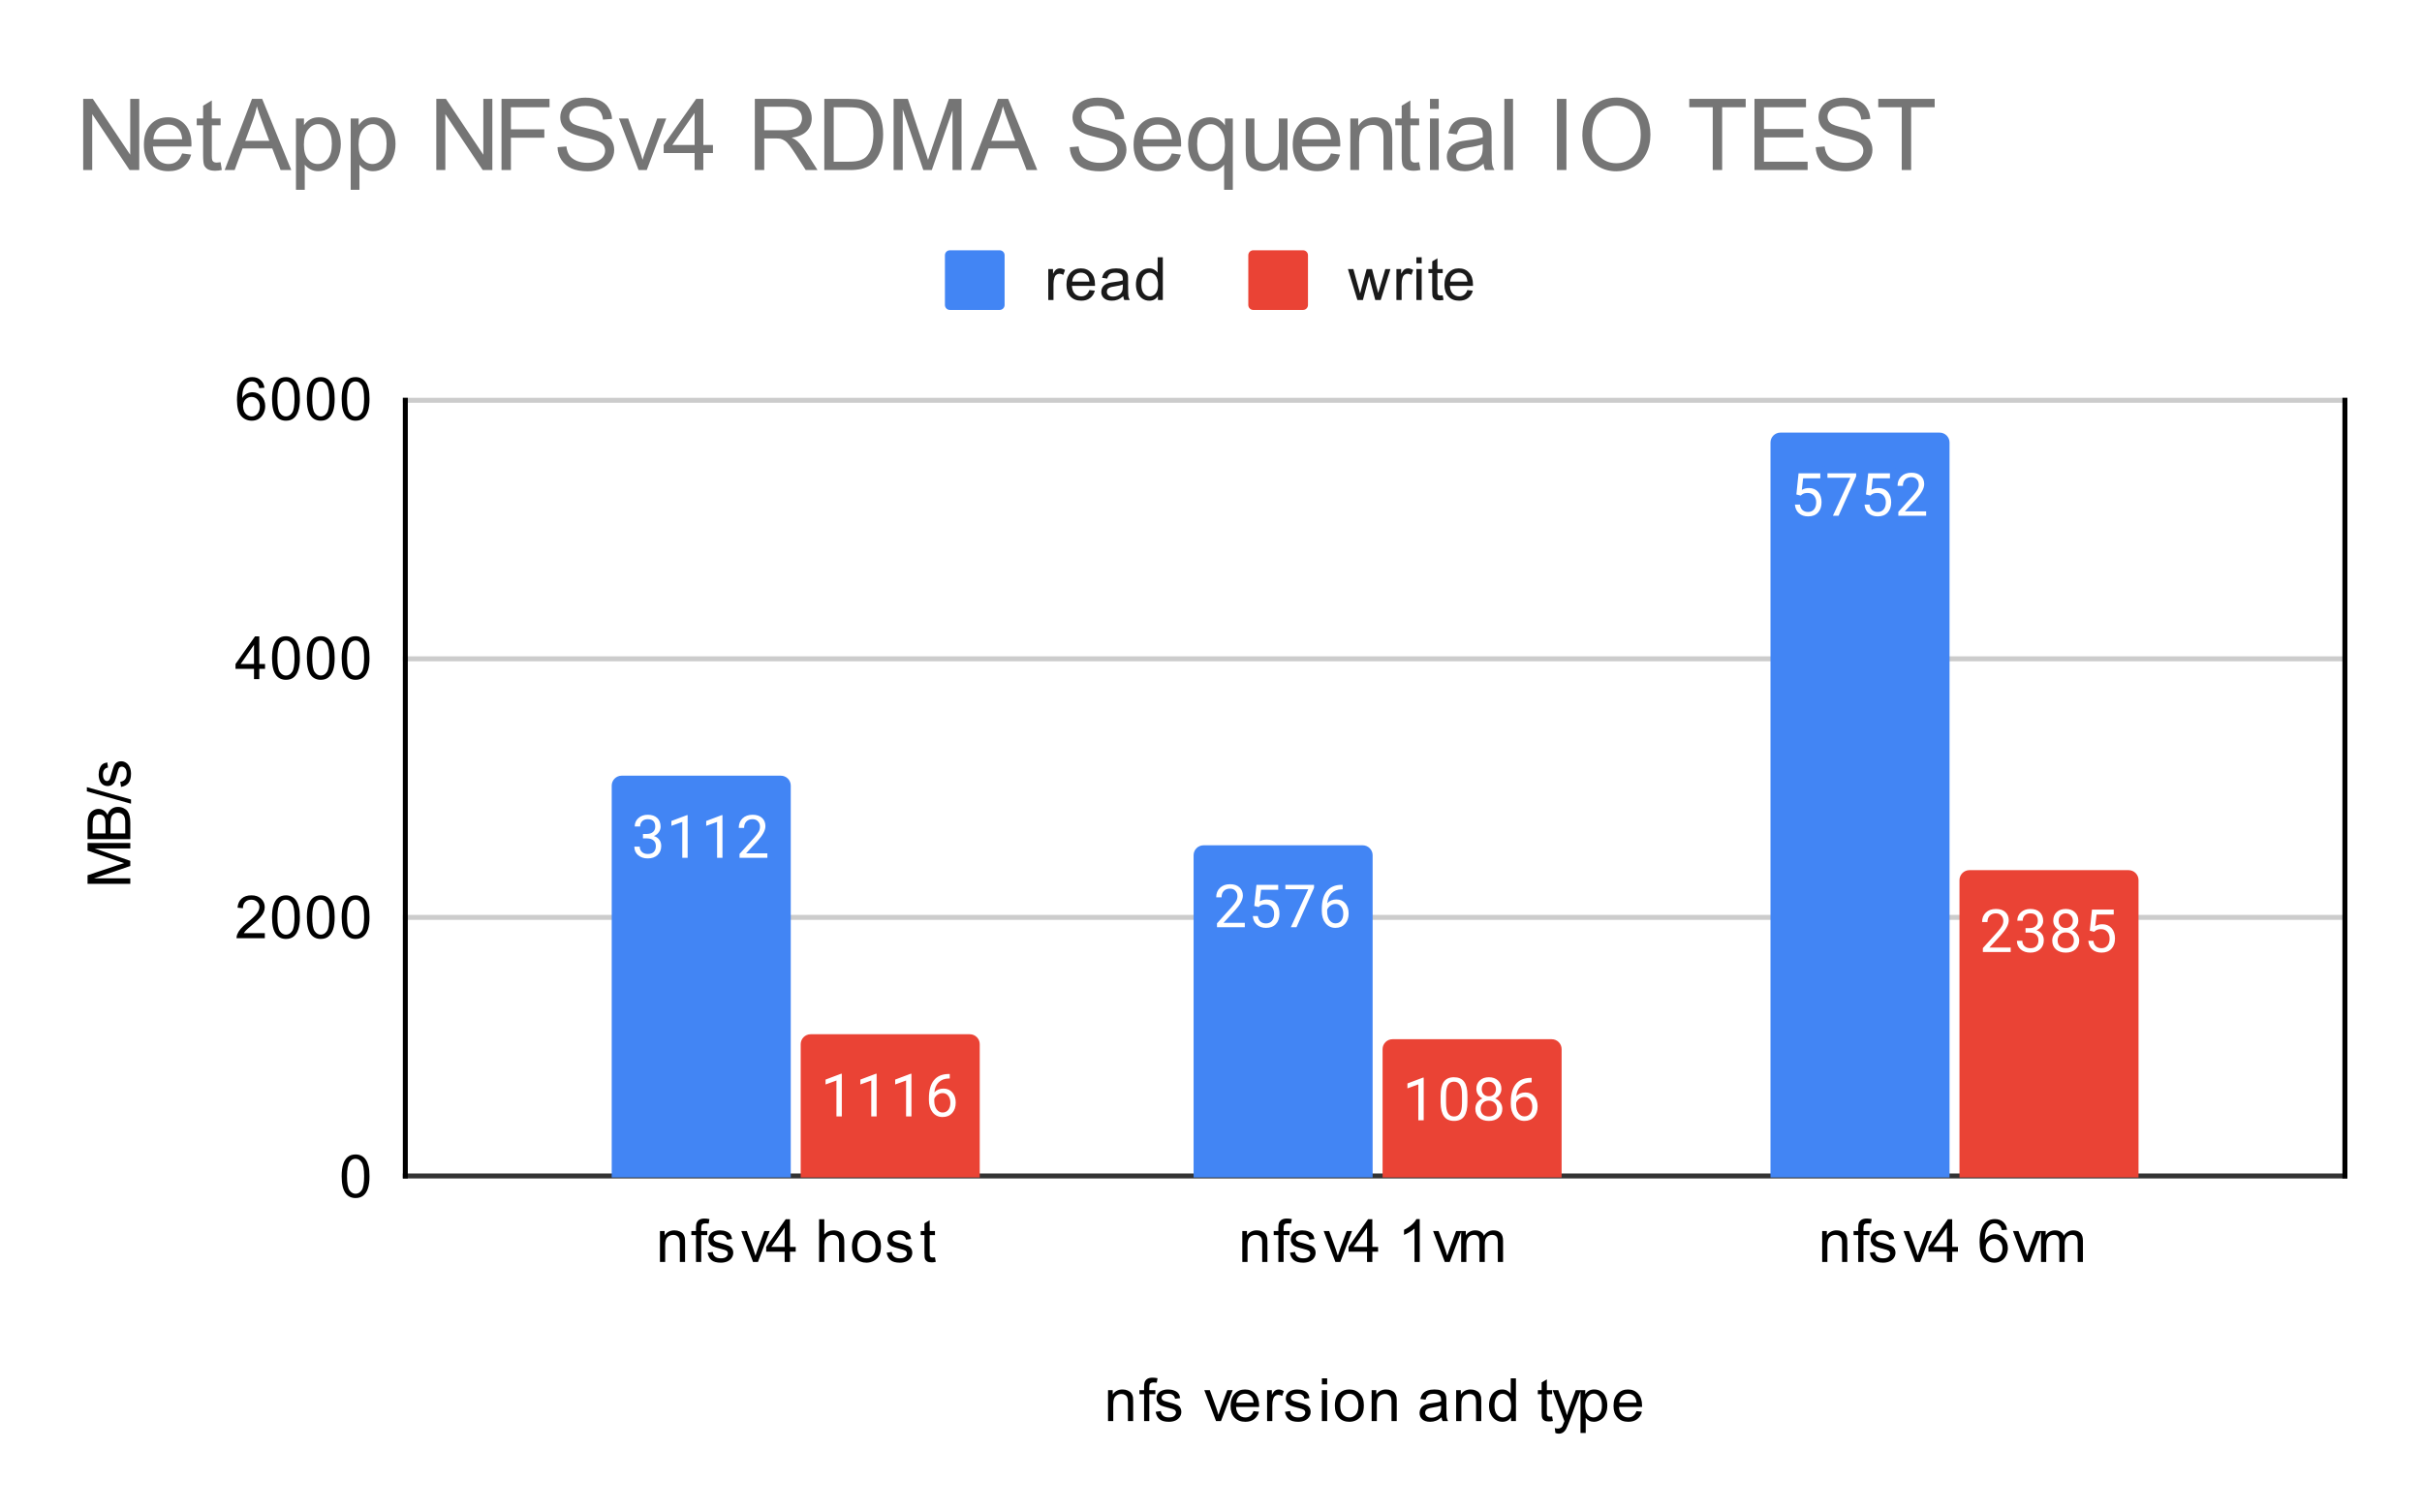 <svg version="1.1" viewBox="0.0 0.0 487.0 304.0" fill="none" stroke="none" stroke-linecap="square" stroke-miterlimit="10" width="487" height="304" xmlns:xlink="http://www.w3.org/1999/xlink" xmlns="http://www.w3.org/2000/svg"><path fill="#ffffff" d="M0 0L487.0 0L487.0 304.0L0 304.0L0 0Z" fill-rule="nonzero"/><path stroke="#333333" stroke-width="1.0" stroke-linecap="butt" d="M81.5 236.5L471.5 236.5" fill-rule="nonzero"/><path stroke="#cccccc" stroke-width="1.0" stroke-linecap="butt" d="M81.5 184.5L471.5 184.5" fill-rule="nonzero"/><path stroke="#cccccc" stroke-width="1.0" stroke-linecap="butt" d="M81.5 132.5L471.5 132.5" fill-rule="nonzero"/><path stroke="#cccccc" stroke-width="1.0" stroke-linecap="butt" d="M81.5 80.5L471.5 80.5" fill-rule="nonzero"/><path stroke="#000000" stroke-width="1.0" stroke-linecap="butt" d="M471.5 80.5L471.5 236.5" fill-rule="nonzero"/><path stroke="#000000" stroke-width="1.0" stroke-linecap="butt" d="M81.5 236.5L81.5 80.5" fill-rule="nonzero"/><clipPath id="id_0"><path d="M81.2 80.467L471.8 80.467L471.8 236.8L81.2 236.8L81.2 80.467Z" clip-rule="nonzero"/></clipPath><path stroke="#000000" stroke-width="2.0" stroke-linecap="butt" stroke-opacity="0.0" clip-path="url(#id_0)" d="M159.0 237.0L123.0 237.0L123.0 158.0C123.0 156.895 123.895 156.0 125.0 156.0L157.0 156.0C158.105 156.0 159.0 156.895 159.0 158.0Z" fill-rule="nonzero"/><path fill="#4285f4" clip-path="url(#id_0)" d="M159.0 237.0L123.0 237.0L123.0 158.0C123.0 156.895 123.895 156.0 125.0 156.0L157.0 156.0C158.105 156.0 159.0 156.895 159.0 158.0Z" fill-rule="nonzero"/><path stroke="#000000" stroke-width="2.0" stroke-linecap="butt" stroke-opacity="0.0" clip-path="url(#id_0)" d="M276.0 237.0L240.0 237.0L240.0 172.0C240.0 170.895 240.895 170.0 242.0 170.0L274.0 170.0C275.105 170.0 276.0 170.895 276.0 172.0Z" fill-rule="nonzero"/><path fill="#4285f4" clip-path="url(#id_0)" d="M276.0 237.0L240.0 237.0L240.0 172.0C240.0 170.895 240.895 170.0 242.0 170.0L274.0 170.0C275.105 170.0 276.0 170.895 276.0 172.0Z" fill-rule="nonzero"/><path stroke="#000000" stroke-width="2.0" stroke-linecap="butt" stroke-opacity="0.0" clip-path="url(#id_0)" d="M392.0 237.0L356.0 237.0L356.0 89.0C356.0 87.895 356.895 87.0 358.0 87.0L390.0 87.0C391.105 87.0 392.0 87.895 392.0 89.0Z" fill-rule="nonzero"/><path fill="#4285f4" clip-path="url(#id_0)" d="M392.0 237.0L356.0 237.0L356.0 89.0C356.0 87.895 356.895 87.0 358.0 87.0L390.0 87.0C391.105 87.0 392.0 87.895 392.0 89.0Z" fill-rule="nonzero"/><path stroke="#000000" stroke-width="2.0" stroke-linecap="butt" stroke-opacity="0.0" clip-path="url(#id_0)" d="M197.0 237.0L161.0 237.0L161.0 210.0C161.0 208.895 161.895 208.0 163.0 208.0L195.0 208.0C196.105 208.0 197.0 208.895 197.0 210.0Z" fill-rule="nonzero"/><path fill="#ea4335" clip-path="url(#id_0)" d="M197.0 237.0L161.0 237.0L161.0 210.0C161.0 208.895 161.895 208.0 163.0 208.0L195.0 208.0C196.105 208.0 197.0 208.895 197.0 210.0Z" fill-rule="nonzero"/><path stroke="#000000" stroke-width="2.0" stroke-linecap="butt" stroke-opacity="0.0" clip-path="url(#id_0)" d="M314.0 237.0L278.0 237.0L278.0 211.0C278.0 209.895 278.895 209.0 280.0 209.0L312.0 209.0C313.105 209.0 314.0 209.895 314.0 211.0Z" fill-rule="nonzero"/><path fill="#ea4335" clip-path="url(#id_0)" d="M314.0 237.0L278.0 237.0L278.0 211.0C278.0 209.895 278.895 209.0 280.0 209.0L312.0 209.0C313.105 209.0 314.0 209.895 314.0 211.0Z" fill-rule="nonzero"/><path stroke="#000000" stroke-width="2.0" stroke-linecap="butt" stroke-opacity="0.0" clip-path="url(#id_0)" d="M430.0 237.0L394.0 237.0L394.0 177.0C394.0 175.895 394.895 175.0 396.0 175.0L428.0 175.0C429.105 175.0 430.0 175.895 430.0 177.0Z" fill-rule="nonzero"/><path fill="#ea4335" clip-path="url(#id_0)" d="M430.0 237.0L394.0 237.0L394.0 177.0C394.0 175.895 394.895 175.0 396.0 175.0L428.0 175.0C429.105 175.0 430.0 175.895 430.0 177.0Z" fill-rule="nonzero"/><path stroke="#4285f4" stroke-width="3.0" stroke-linejoin="round" stroke-linecap="round" d="M129.281 167.718L130.094 167.718Q130.875 167.703 131.312 167.312Q131.75 166.921 131.75 166.249Q131.75 164.749 130.25 164.749Q129.547 164.749 129.125 165.156Q128.719 165.562 128.719 166.218L127.625 166.218Q127.625 165.203 128.359 164.531Q129.109 163.859 130.25 163.859Q131.453 163.859 132.141 164.499Q132.828 165.14 132.828 166.281Q132.828 166.843 132.469 167.359Q132.109 167.874 131.484 168.14Q132.188 168.359 132.562 168.874Q132.953 169.39 132.953 170.14Q132.953 171.281 132.203 171.968Q131.453 172.64 130.25 172.64Q129.062 172.64 128.297 171.984Q127.547 171.328 127.547 170.265L128.641 170.265Q128.641 170.937 129.078 171.343Q129.516 171.749 130.266 171.749Q131.047 171.749 131.453 171.343Q131.875 170.921 131.875 170.156Q131.875 169.421 131.422 169.031Q130.969 168.624 130.094 168.609L129.281 168.609L129.281 167.718ZM138.266 172.515L137.188 172.515L137.188 165.296L135.0 166.093L135.0 165.109L138.109 163.937L138.266 163.937L138.266 172.515ZM145.266 172.515L144.188 172.515L144.188 165.296L142.0 166.093L142.0 165.109L145.109 163.937L145.266 163.937L145.266 172.515ZM154.297 172.515L148.703 172.515L148.703 171.734L151.656 168.453Q152.312 167.703 152.562 167.249Q152.812 166.781 152.812 166.281Q152.812 165.609 152.406 165.187Q152.016 164.749 151.328 164.749Q150.531 164.749 150.078 165.218Q149.625 165.671 149.625 166.499L148.547 166.499Q148.547 165.312 149.297 164.593Q150.062 163.859 151.328 163.859Q152.531 163.859 153.219 164.484Q153.906 165.109 153.906 166.156Q153.906 167.406 152.297 169.156L150.016 171.624L154.297 171.624L154.297 172.515Z" fill-rule="nonzero"/><path fill="#ffffff" d="M129.281 167.718L130.094 167.718Q130.875 167.703 131.312 167.312Q131.75 166.921 131.75 166.249Q131.75 164.749 130.25 164.749Q129.547 164.749 129.125 165.156Q128.719 165.562 128.719 166.218L127.625 166.218Q127.625 165.203 128.359 164.531Q129.109 163.859 130.25 163.859Q131.453 163.859 132.141 164.499Q132.828 165.14 132.828 166.281Q132.828 166.843 132.469 167.359Q132.109 167.874 131.484 168.14Q132.188 168.359 132.562 168.874Q132.953 169.39 132.953 170.14Q132.953 171.281 132.203 171.968Q131.453 172.64 130.25 172.64Q129.062 172.64 128.297 171.984Q127.547 171.328 127.547 170.265L128.641 170.265Q128.641 170.937 129.078 171.343Q129.516 171.749 130.266 171.749Q131.047 171.749 131.453 171.343Q131.875 170.921 131.875 170.156Q131.875 169.421 131.422 169.031Q130.969 168.624 130.094 168.609L129.281 168.609L129.281 167.718ZM138.266 172.515L137.188 172.515L137.188 165.296L135.0 166.093L135.0 165.109L138.109 163.937L138.266 163.937L138.266 172.515ZM145.266 172.515L144.188 172.515L144.188 165.296L142.0 166.093L142.0 165.109L145.109 163.937L145.266 163.937L145.266 172.515ZM154.297 172.515L148.703 172.515L148.703 171.734L151.656 168.453Q152.312 167.703 152.562 167.249Q152.812 166.781 152.812 166.281Q152.812 165.609 152.406 165.187Q152.016 164.749 151.328 164.749Q150.531 164.749 150.078 165.218Q149.625 165.671 149.625 166.499L148.547 166.499Q148.547 165.312 149.297 164.593Q150.062 163.859 151.328 163.859Q152.531 163.859 153.219 164.484Q153.906 165.109 153.906 166.156Q153.906 167.406 152.297 169.156L150.016 171.624L154.297 171.624L154.297 172.515Z" fill-rule="nonzero"/><path stroke="#4285f4" stroke-width="3.0" stroke-linejoin="round" stroke-linecap="round" d="M250.297 186.481L244.703 186.481L244.703 185.7L247.656 182.418Q248.312 181.668 248.562 181.215Q248.812 180.747 248.812 180.247Q248.812 179.575 248.406 179.153Q248.016 178.715 247.328 178.715Q246.531 178.715 246.078 179.184Q245.625 179.637 245.625 180.465L244.547 180.465Q244.547 179.278 245.297 178.559Q246.062 177.825 247.328 177.825Q248.531 177.825 249.219 178.45Q249.906 179.075 249.906 180.122Q249.906 181.372 248.297 183.122L246.016 185.59L250.297 185.59L250.297 186.481ZM252.203 182.2L252.641 177.95L257.016 177.95L257.016 178.95L253.562 178.95L253.297 181.278Q253.938 180.903 254.734 180.903Q255.891 180.903 256.578 181.684Q257.266 182.45 257.266 183.762Q257.266 185.075 256.547 185.84Q255.844 186.606 254.562 186.606Q253.438 186.606 252.719 185.981Q252.0 185.34 251.906 184.231L252.922 184.231Q253.031 184.965 253.453 185.34Q253.875 185.715 254.562 185.715Q255.312 185.715 255.75 185.2Q256.188 184.684 256.188 183.778Q256.188 182.918 255.719 182.403Q255.25 181.887 254.469 181.887Q253.766 181.887 253.359 182.184L253.078 182.418L252.203 182.2ZM264.219 178.559L260.688 186.481L259.547 186.481L263.062 178.84L258.453 178.84L258.453 177.95L264.219 177.95L264.219 178.559ZM269.969 177.95L269.969 178.856L269.766 178.856Q268.5 178.887 267.75 179.622Q267.0 180.34 266.875 181.653Q267.562 180.887 268.719 180.887Q269.828 180.887 270.5 181.668Q271.172 182.45 271.172 183.7Q271.172 185.012 270.453 185.809Q269.734 186.606 268.516 186.606Q267.297 186.606 266.531 185.668Q265.781 184.715 265.781 183.231L265.781 182.825Q265.781 180.465 266.781 179.215Q267.781 177.965 269.766 177.95L269.969 177.95ZM268.547 181.793Q267.984 181.793 267.516 182.122Q267.047 182.45 266.859 182.965L266.859 183.356Q266.859 184.418 267.328 185.059Q267.812 185.7 268.516 185.7Q269.25 185.7 269.672 185.168Q270.094 184.622 270.094 183.747Q270.094 182.872 269.672 182.34Q269.25 181.793 268.547 181.793Z" fill-rule="nonzero"/><path fill="#ffffff" d="M250.297 186.481L244.703 186.481L244.703 185.7L247.656 182.418Q248.312 181.668 248.562 181.215Q248.812 180.747 248.812 180.247Q248.812 179.575 248.406 179.153Q248.016 178.715 247.328 178.715Q246.531 178.715 246.078 179.184Q245.625 179.637 245.625 180.465L244.547 180.465Q244.547 179.278 245.297 178.559Q246.062 177.825 247.328 177.825Q248.531 177.825 249.219 178.45Q249.906 179.075 249.906 180.122Q249.906 181.372 248.297 183.122L246.016 185.59L250.297 185.59L250.297 186.481ZM252.203 182.2L252.641 177.95L257.016 177.95L257.016 178.95L253.562 178.95L253.297 181.278Q253.938 180.903 254.734 180.903Q255.891 180.903 256.578 181.684Q257.266 182.45 257.266 183.762Q257.266 185.075 256.547 185.84Q255.844 186.606 254.562 186.606Q253.438 186.606 252.719 185.981Q252.0 185.34 251.906 184.231L252.922 184.231Q253.031 184.965 253.453 185.34Q253.875 185.715 254.562 185.715Q255.312 185.715 255.75 185.2Q256.188 184.684 256.188 183.778Q256.188 182.918 255.719 182.403Q255.25 181.887 254.469 181.887Q253.766 181.887 253.359 182.184L253.078 182.418L252.203 182.2ZM264.219 178.559L260.688 186.481L259.547 186.481L263.062 178.84L258.453 178.84L258.453 177.95L264.219 177.95L264.219 178.559ZM269.969 177.95L269.969 178.856L269.766 178.856Q268.5 178.887 267.75 179.622Q267.0 180.34 266.875 181.653Q267.562 180.887 268.719 180.887Q269.828 180.887 270.5 181.668Q271.172 182.45 271.172 183.7Q271.172 185.012 270.453 185.809Q269.734 186.606 268.516 186.606Q267.297 186.606 266.531 185.668Q265.781 184.715 265.781 183.231L265.781 182.825Q265.781 180.465 266.781 179.215Q267.781 177.965 269.766 177.95L269.969 177.95ZM268.547 181.793Q267.984 181.793 267.516 182.122Q267.047 182.45 266.859 182.965L266.859 183.356Q266.859 184.418 267.328 185.059Q267.812 185.7 268.516 185.7Q269.25 185.7 269.672 185.168Q270.094 184.622 270.094 183.747Q270.094 182.872 269.672 182.34Q269.25 181.793 268.547 181.793Z" fill-rule="nonzero"/><path stroke="#4285f4" stroke-width="3.0" stroke-linejoin="round" stroke-linecap="round" d="M361.203 99.447L361.641 95.197L366.016 95.197L366.016 96.197L362.562 96.197L362.297 98.525Q362.938 98.15 363.734 98.15Q364.891 98.15 365.578 98.932Q366.266 99.697 366.266 101.01Q366.266 102.322 365.547 103.088Q364.844 103.853 363.562 103.853Q362.438 103.853 361.719 103.228Q361.0 102.588 360.906 101.478L361.922 101.478Q362.031 102.213 362.453 102.588Q362.875 102.963 363.562 102.963Q364.312 102.963 364.75 102.447Q365.188 101.932 365.188 101.025Q365.188 100.166 364.719 99.65Q364.25 99.135 363.469 99.135Q362.766 99.135 362.359 99.432L362.078 99.666L361.203 99.447ZM373.219 95.807L369.688 103.728L368.547 103.728L372.062 96.088L367.453 96.088L367.453 95.197L373.219 95.197L373.219 95.807ZM375.203 99.447L375.641 95.197L380.016 95.197L380.016 96.197L376.562 96.197L376.297 98.525Q376.938 98.15 377.734 98.15Q378.891 98.15 379.578 98.932Q380.266 99.697 380.266 101.01Q380.266 102.322 379.547 103.088Q378.844 103.853 377.562 103.853Q376.438 103.853 375.719 103.228Q375.0 102.588 374.906 101.478L375.922 101.478Q376.031 102.213 376.453 102.588Q376.875 102.963 377.562 102.963Q378.312 102.963 378.75 102.447Q379.188 101.932 379.188 101.025Q379.188 100.166 378.719 99.65Q378.25 99.135 377.469 99.135Q376.766 99.135 376.359 99.432L376.078 99.666L375.203 99.447ZM387.297 103.728L381.703 103.728L381.703 102.947L384.656 99.666Q385.312 98.916 385.562 98.463Q385.812 97.994 385.812 97.494Q385.812 96.822 385.406 96.4Q385.016 95.963 384.328 95.963Q383.531 95.963 383.078 96.432Q382.625 96.885 382.625 97.713L381.547 97.713Q381.547 96.525 382.297 95.807Q383.062 95.072 384.328 95.072Q385.531 95.072 386.219 95.697Q386.906 96.322 386.906 97.369Q386.906 98.619 385.297 100.369L383.016 102.838L387.297 102.838L387.297 103.728Z" fill-rule="nonzero"/><path fill="#ffffff" d="M361.203 99.447L361.641 95.197L366.016 95.197L366.016 96.197L362.562 96.197L362.297 98.525Q362.938 98.15 363.734 98.15Q364.891 98.15 365.578 98.932Q366.266 99.697 366.266 101.01Q366.266 102.322 365.547 103.088Q364.844 103.853 363.562 103.853Q362.438 103.853 361.719 103.228Q361.0 102.588 360.906 101.478L361.922 101.478Q362.031 102.213 362.453 102.588Q362.875 102.963 363.562 102.963Q364.312 102.963 364.75 102.447Q365.188 101.932 365.188 101.025Q365.188 100.166 364.719 99.65Q364.25 99.135 363.469 99.135Q362.766 99.135 362.359 99.432L362.078 99.666L361.203 99.447ZM373.219 95.807L369.688 103.728L368.547 103.728L372.062 96.088L367.453 96.088L367.453 95.197L373.219 95.197L373.219 95.807ZM375.203 99.447L375.641 95.197L380.016 95.197L380.016 96.197L376.562 96.197L376.297 98.525Q376.938 98.15 377.734 98.15Q378.891 98.15 379.578 98.932Q380.266 99.697 380.266 101.01Q380.266 102.322 379.547 103.088Q378.844 103.853 377.562 103.853Q376.438 103.853 375.719 103.228Q375.0 102.588 374.906 101.478L375.922 101.478Q376.031 102.213 376.453 102.588Q376.875 102.963 377.562 102.963Q378.312 102.963 378.75 102.447Q379.188 101.932 379.188 101.025Q379.188 100.166 378.719 99.65Q378.25 99.135 377.469 99.135Q376.766 99.135 376.359 99.432L376.078 99.666L375.203 99.447ZM387.297 103.728L381.703 103.728L381.703 102.947L384.656 99.666Q385.312 98.916 385.562 98.463Q385.812 97.994 385.812 97.494Q385.812 96.822 385.406 96.4Q385.016 95.963 384.328 95.963Q383.531 95.963 383.078 96.432Q382.625 96.885 382.625 97.713L381.547 97.713Q381.547 96.525 382.297 95.807Q383.062 95.072 384.328 95.072Q385.531 95.072 386.219 95.697Q386.906 96.322 386.906 97.369Q386.906 98.619 385.297 100.369L383.016 102.838L387.297 102.838L387.297 103.728Z" fill-rule="nonzero"/><path stroke="#ea4335" stroke-width="3.0" stroke-linejoin="round" stroke-linecap="round" d="M169.266 224.522L168.188 224.522L168.188 217.303L166.0 218.1L166.0 217.116L169.109 215.944L169.266 215.944L169.266 224.522ZM176.266 224.522L175.188 224.522L175.188 217.303L173.0 218.1L173.0 217.116L176.109 215.944L176.266 215.944L176.266 224.522ZM183.266 224.522L182.188 224.522L182.188 217.303L180.0 218.1L180.0 217.116L183.109 215.944L183.266 215.944L183.266 224.522ZM190.969 215.991L190.969 216.897L190.766 216.897Q189.5 216.928 188.75 217.663Q188.0 218.381 187.875 219.694Q188.562 218.928 189.719 218.928Q190.828 218.928 191.5 219.709Q192.172 220.491 192.172 221.741Q192.172 223.053 191.453 223.85Q190.734 224.647 189.516 224.647Q188.297 224.647 187.531 223.709Q186.781 222.756 186.781 221.272L186.781 220.866Q186.781 218.506 187.781 217.256Q188.781 216.006 190.766 215.991L190.969 215.991ZM189.547 219.834Q188.984 219.834 188.516 220.163Q188.047 220.491 187.859 221.006L187.859 221.397Q187.859 222.459 188.328 223.1Q188.812 223.741 189.516 223.741Q190.25 223.741 190.672 223.209Q191.094 222.663 191.094 221.788Q191.094 220.913 190.672 220.381Q190.25 219.834 189.547 219.834Z" fill-rule="nonzero"/><path fill="#ffffff" d="M169.266 224.522L168.188 224.522L168.188 217.303L166.0 218.1L166.0 217.116L169.109 215.944L169.266 215.944L169.266 224.522ZM176.266 224.522L175.188 224.522L175.188 217.303L173.0 218.1L173.0 217.116L176.109 215.944L176.266 215.944L176.266 224.522ZM183.266 224.522L182.188 224.522L182.188 217.303L180.0 218.1L180.0 217.116L183.109 215.944L183.266 215.944L183.266 224.522ZM190.969 215.991L190.969 216.897L190.766 216.897Q189.5 216.928 188.75 217.663Q188.0 218.381 187.875 219.694Q188.562 218.928 189.719 218.928Q190.828 218.928 191.5 219.709Q192.172 220.491 192.172 221.741Q192.172 223.053 191.453 223.85Q190.734 224.647 189.516 224.647Q188.297 224.647 187.531 223.709Q186.781 222.756 186.781 221.272L186.781 220.866Q186.781 218.506 187.781 217.256Q188.781 216.006 190.766 215.991L190.969 215.991ZM189.547 219.834Q188.984 219.834 188.516 220.163Q188.047 220.491 187.859 221.006L187.859 221.397Q187.859 222.459 188.328 223.1Q188.812 223.741 189.516 223.741Q190.25 223.741 190.672 223.209Q191.094 222.663 191.094 221.788Q191.094 220.913 190.672 220.381Q190.25 219.834 189.547 219.834Z" fill-rule="nonzero"/><path stroke="#ea4335" stroke-width="3.0" stroke-linejoin="round" stroke-linecap="round" d="M286.266 225.304L285.188 225.304L285.188 218.085L283.0 218.882L283.0 217.897L286.109 216.726L286.266 216.726L286.266 225.304ZM295.062 221.663Q295.062 223.569 294.406 224.507Q293.766 225.429 292.375 225.429Q291.016 225.429 290.359 224.522Q289.703 223.616 289.672 221.804L289.672 220.366Q289.672 218.476 290.312 217.569Q290.969 216.647 292.359 216.647Q293.734 216.647 294.391 217.538Q295.047 218.413 295.062 220.257L295.062 221.663ZM293.969 220.179Q293.969 218.804 293.578 218.179Q293.203 217.538 292.359 217.538Q291.531 217.538 291.141 218.179Q290.766 218.804 290.766 220.101L290.766 221.835Q290.766 223.21 291.156 223.882Q291.562 224.538 292.375 224.538Q293.172 224.538 293.562 223.913Q293.953 223.288 293.969 221.96L293.969 220.179ZM301.891 218.991Q301.891 219.632 301.547 220.132Q301.203 220.632 300.641 220.913Q301.297 221.194 301.688 221.757Q302.078 222.304 302.078 223.007Q302.078 224.101 301.328 224.772Q300.594 225.429 299.375 225.429Q298.141 225.429 297.391 224.772Q296.656 224.101 296.656 223.007Q296.656 222.304 297.031 221.757Q297.406 221.194 298.078 220.913Q297.516 220.632 297.188 220.132Q296.859 219.632 296.859 218.991Q296.859 217.913 297.547 217.288Q298.234 216.647 299.375 216.647Q300.5 216.647 301.188 217.288Q301.891 217.913 301.891 218.991ZM301.0 222.976Q301.0 222.257 300.547 221.819Q300.094 221.366 299.359 221.366Q298.625 221.366 298.172 221.819Q297.734 222.257 297.734 222.991Q297.734 223.71 298.172 224.132Q298.609 224.538 299.375 224.538Q300.125 224.538 300.562 224.116Q301.0 223.694 301.0 222.976ZM299.375 217.538Q298.734 217.538 298.328 217.944Q297.938 218.335 297.938 219.022Q297.938 219.663 298.328 220.069Q298.719 220.476 299.359 220.476Q300.016 220.476 300.406 220.069Q300.797 219.663 300.797 219.022Q300.797 218.366 300.391 217.96Q299.984 217.538 299.375 217.538ZM307.969 216.772L307.969 217.679L307.766 217.679Q306.5 217.71 305.75 218.444Q305.0 219.163 304.875 220.476Q305.562 219.71 306.719 219.71Q307.828 219.71 308.5 220.491Q309.172 221.272 309.172 222.522Q309.172 223.835 308.453 224.632Q307.734 225.429 306.516 225.429Q305.297 225.429 304.531 224.491Q303.781 223.538 303.781 222.054L303.781 221.647Q303.781 219.288 304.781 218.038Q305.781 216.788 307.766 216.772L307.969 216.772ZM306.547 220.616Q305.984 220.616 305.516 220.944Q305.047 221.272 304.859 221.788L304.859 222.179Q304.859 223.241 305.328 223.882Q305.812 224.522 306.516 224.522Q307.25 224.522 307.672 223.991Q308.094 223.444 308.094 222.569Q308.094 221.694 307.672 221.163Q307.25 220.616 306.547 220.616Z" fill-rule="nonzero"/><path fill="#ffffff" d="M286.266 225.304L285.188 225.304L285.188 218.085L283.0 218.882L283.0 217.897L286.109 216.726L286.266 216.726L286.266 225.304ZM295.062 221.663Q295.062 223.569 294.406 224.507Q293.766 225.429 292.375 225.429Q291.016 225.429 290.359 224.522Q289.703 223.616 289.672 221.804L289.672 220.366Q289.672 218.476 290.312 217.569Q290.969 216.647 292.359 216.647Q293.734 216.647 294.391 217.538Q295.047 218.413 295.062 220.257L295.062 221.663ZM293.969 220.179Q293.969 218.804 293.578 218.179Q293.203 217.538 292.359 217.538Q291.531 217.538 291.141 218.179Q290.766 218.804 290.766 220.101L290.766 221.835Q290.766 223.21 291.156 223.882Q291.562 224.538 292.375 224.538Q293.172 224.538 293.562 223.913Q293.953 223.288 293.969 221.96L293.969 220.179ZM301.891 218.991Q301.891 219.632 301.547 220.132Q301.203 220.632 300.641 220.913Q301.297 221.194 301.688 221.757Q302.078 222.304 302.078 223.007Q302.078 224.101 301.328 224.772Q300.594 225.429 299.375 225.429Q298.141 225.429 297.391 224.772Q296.656 224.101 296.656 223.007Q296.656 222.304 297.031 221.757Q297.406 221.194 298.078 220.913Q297.516 220.632 297.188 220.132Q296.859 219.632 296.859 218.991Q296.859 217.913 297.547 217.288Q298.234 216.647 299.375 216.647Q300.5 216.647 301.188 217.288Q301.891 217.913 301.891 218.991ZM301.0 222.976Q301.0 222.257 300.547 221.819Q300.094 221.366 299.359 221.366Q298.625 221.366 298.172 221.819Q297.734 222.257 297.734 222.991Q297.734 223.71 298.172 224.132Q298.609 224.538 299.375 224.538Q300.125 224.538 300.562 224.116Q301.0 223.694 301.0 222.976ZM299.375 217.538Q298.734 217.538 298.328 217.944Q297.938 218.335 297.938 219.022Q297.938 219.663 298.328 220.069Q298.719 220.476 299.359 220.476Q300.016 220.476 300.406 220.069Q300.797 219.663 300.797 219.022Q300.797 218.366 300.391 217.96Q299.984 217.538 299.375 217.538ZM307.969 216.772L307.969 217.679L307.766 217.679Q306.5 217.71 305.75 218.444Q305.0 219.163 304.875 220.476Q305.562 219.71 306.719 219.71Q307.828 219.71 308.5 220.491Q309.172 221.272 309.172 222.522Q309.172 223.835 308.453 224.632Q307.734 225.429 306.516 225.429Q305.297 225.429 304.531 224.491Q303.781 223.538 303.781 222.054L303.781 221.647Q303.781 219.288 304.781 218.038Q305.781 216.788 307.766 216.772L307.969 216.772ZM306.547 220.616Q305.984 220.616 305.516 220.944Q305.047 221.272 304.859 221.788L304.859 222.179Q304.859 223.241 305.328 223.882Q305.812 224.522 306.516 224.522Q307.25 224.522 307.672 223.991Q308.094 223.444 308.094 222.569Q308.094 221.694 307.672 221.163Q307.25 220.616 306.547 220.616Z" fill-rule="nonzero"/><path stroke="#ea4335" stroke-width="3.0" stroke-linejoin="round" stroke-linecap="round" d="M404.297 191.458L398.703 191.458L398.703 190.676L401.656 187.395Q402.312 186.645 402.562 186.192Q402.812 185.723 402.812 185.223Q402.812 184.551 402.406 184.129Q402.016 183.692 401.328 183.692Q400.531 183.692 400.078 184.161Q399.625 184.614 399.625 185.442L398.547 185.442Q398.547 184.254 399.297 183.536Q400.062 182.801 401.328 182.801Q402.531 182.801 403.219 183.426Q403.906 184.051 403.906 185.098Q403.906 186.348 402.297 188.098L400.016 190.567L404.297 190.567L404.297 191.458ZM407.281 186.661L408.094 186.661Q408.875 186.645 409.312 186.254Q409.75 185.864 409.75 185.192Q409.75 183.692 408.25 183.692Q407.547 183.692 407.125 184.098Q406.719 184.504 406.719 185.161L405.625 185.161Q405.625 184.145 406.359 183.473Q407.109 182.801 408.25 182.801Q409.453 182.801 410.141 183.442Q410.828 184.083 410.828 185.223Q410.828 185.786 410.469 186.301Q410.109 186.817 409.484 187.083Q410.188 187.301 410.562 187.817Q410.953 188.333 410.953 189.083Q410.953 190.223 410.203 190.911Q409.453 191.583 408.25 191.583Q407.062 191.583 406.297 190.926Q405.547 190.27 405.547 189.208L406.641 189.208Q406.641 189.879 407.078 190.286Q407.516 190.692 408.266 190.692Q409.047 190.692 409.453 190.286Q409.875 189.864 409.875 189.098Q409.875 188.364 409.422 187.973Q408.969 187.567 408.094 187.551L407.281 187.551L407.281 186.661ZM417.891 185.145Q417.891 185.786 417.547 186.286Q417.203 186.786 416.641 187.067Q417.297 187.348 417.688 187.911Q418.078 188.458 418.078 189.161Q418.078 190.254 417.328 190.926Q416.594 191.583 415.375 191.583Q414.141 191.583 413.391 190.926Q412.656 190.254 412.656 189.161Q412.656 188.458 413.031 187.911Q413.406 187.348 414.078 187.067Q413.516 186.786 413.188 186.286Q412.859 185.786 412.859 185.145Q412.859 184.067 413.547 183.442Q414.234 182.801 415.375 182.801Q416.5 182.801 417.188 183.442Q417.891 184.067 417.891 185.145ZM417.0 189.129Q417.0 188.411 416.547 187.973Q416.094 187.52 415.359 187.52Q414.625 187.52 414.172 187.973Q413.734 188.411 413.734 189.145Q413.734 189.864 414.172 190.286Q414.609 190.692 415.375 190.692Q416.125 190.692 416.562 190.27Q417.0 189.848 417.0 189.129ZM415.375 183.692Q414.734 183.692 414.328 184.098Q413.938 184.489 413.938 185.176Q413.938 185.817 414.328 186.223Q414.719 186.629 415.359 186.629Q416.016 186.629 416.406 186.223Q416.797 185.817 416.797 185.176Q416.797 184.52 416.391 184.114Q415.984 183.692 415.375 183.692ZM420.203 187.176L420.641 182.926L425.016 182.926L425.016 183.926L421.562 183.926L421.297 186.254Q421.938 185.879 422.734 185.879Q423.891 185.879 424.578 186.661Q425.266 187.426 425.266 188.739Q425.266 190.051 424.547 190.817Q423.844 191.583 422.562 191.583Q421.438 191.583 420.719 190.958Q420.0 190.317 419.906 189.208L420.922 189.208Q421.031 189.942 421.453 190.317Q421.875 190.692 422.562 190.692Q423.312 190.692 423.75 190.176Q424.188 189.661 424.188 188.754Q424.188 187.895 423.719 187.379Q423.25 186.864 422.469 186.864Q421.766 186.864 421.359 187.161L421.078 187.395L420.203 187.176Z" fill-rule="nonzero"/><path fill="#ffffff" d="M404.297 191.458L398.703 191.458L398.703 190.676L401.656 187.395Q402.312 186.645 402.562 186.192Q402.812 185.723 402.812 185.223Q402.812 184.551 402.406 184.129Q402.016 183.692 401.328 183.692Q400.531 183.692 400.078 184.161Q399.625 184.614 399.625 185.442L398.547 185.442Q398.547 184.254 399.297 183.536Q400.062 182.801 401.328 182.801Q402.531 182.801 403.219 183.426Q403.906 184.051 403.906 185.098Q403.906 186.348 402.297 188.098L400.016 190.567L404.297 190.567L404.297 191.458ZM407.281 186.661L408.094 186.661Q408.875 186.645 409.312 186.254Q409.75 185.864 409.75 185.192Q409.75 183.692 408.25 183.692Q407.547 183.692 407.125 184.098Q406.719 184.504 406.719 185.161L405.625 185.161Q405.625 184.145 406.359 183.473Q407.109 182.801 408.25 182.801Q409.453 182.801 410.141 183.442Q410.828 184.083 410.828 185.223Q410.828 185.786 410.469 186.301Q410.109 186.817 409.484 187.083Q410.188 187.301 410.562 187.817Q410.953 188.333 410.953 189.083Q410.953 190.223 410.203 190.911Q409.453 191.583 408.25 191.583Q407.062 191.583 406.297 190.926Q405.547 190.27 405.547 189.208L406.641 189.208Q406.641 189.879 407.078 190.286Q407.516 190.692 408.266 190.692Q409.047 190.692 409.453 190.286Q409.875 189.864 409.875 189.098Q409.875 188.364 409.422 187.973Q408.969 187.567 408.094 187.551L407.281 187.551L407.281 186.661ZM417.891 185.145Q417.891 185.786 417.547 186.286Q417.203 186.786 416.641 187.067Q417.297 187.348 417.688 187.911Q418.078 188.458 418.078 189.161Q418.078 190.254 417.328 190.926Q416.594 191.583 415.375 191.583Q414.141 191.583 413.391 190.926Q412.656 190.254 412.656 189.161Q412.656 188.458 413.031 187.911Q413.406 187.348 414.078 187.067Q413.516 186.786 413.188 186.286Q412.859 185.786 412.859 185.145Q412.859 184.067 413.547 183.442Q414.234 182.801 415.375 182.801Q416.5 182.801 417.188 183.442Q417.891 184.067 417.891 185.145ZM417.0 189.129Q417.0 188.411 416.547 187.973Q416.094 187.52 415.359 187.52Q414.625 187.52 414.172 187.973Q413.734 188.411 413.734 189.145Q413.734 189.864 414.172 190.286Q414.609 190.692 415.375 190.692Q416.125 190.692 416.562 190.27Q417.0 189.848 417.0 189.129ZM415.375 183.692Q414.734 183.692 414.328 184.098Q413.938 184.489 413.938 185.176Q413.938 185.817 414.328 186.223Q414.719 186.629 415.359 186.629Q416.016 186.629 416.406 186.223Q416.797 185.817 416.797 185.176Q416.797 184.52 416.391 184.114Q415.984 183.692 415.375 183.692ZM420.203 187.176L420.641 182.926L425.016 182.926L425.016 183.926L421.562 183.926L421.297 186.254Q421.938 185.879 422.734 185.879Q423.891 185.879 424.578 186.661Q425.266 187.426 425.266 188.739Q425.266 190.051 424.547 190.817Q423.844 191.583 422.562 191.583Q421.438 191.583 420.719 190.958Q420.0 190.317 419.906 189.208L420.922 189.208Q421.031 189.942 421.453 190.317Q421.875 190.692 422.562 190.692Q423.312 190.692 423.75 190.176Q424.188 189.661 424.188 188.754Q424.188 187.895 423.719 187.379Q423.25 186.864 422.469 186.864Q421.766 186.864 421.359 187.161L421.078 187.395L420.203 187.176Z" fill-rule="nonzero"/><path fill="#000000" d="M222.797 285.8L222.797 279.581L223.734 279.581L223.734 280.456Q224.422 279.441 225.719 279.441Q226.281 279.441 226.75 279.644Q227.234 279.847 227.469 280.175Q227.703 280.503 227.797 280.941Q227.844 281.238 227.844 281.972L227.844 285.8L226.797 285.8L226.797 282.019Q226.797 281.363 226.672 281.05Q226.547 280.738 226.234 280.55Q225.922 280.347 225.5 280.347Q224.828 280.347 224.328 280.784Q223.844 281.206 223.844 282.394L223.844 285.8L222.797 285.8ZM230.047 285.8L230.047 280.394L229.109 280.394L229.109 279.581L230.047 279.581L230.047 278.909Q230.047 278.284 230.156 277.988Q230.312 277.566 230.688 277.316Q231.078 277.066 231.766 277.066Q232.219 277.066 232.75 277.175L232.594 278.081Q232.266 278.034 231.969 278.034Q231.484 278.034 231.281 278.238Q231.094 278.441 231.094 279.003L231.094 279.581L232.312 279.581L232.312 280.394L231.094 280.394L231.094 285.8L230.047 285.8ZM232.375 283.941L233.406 283.784Q233.5 284.409 233.891 284.738Q234.297 285.066 235.031 285.066Q235.75 285.066 236.094 284.784Q236.453 284.488 236.453 284.081Q236.453 283.722 236.141 283.519Q235.922 283.378 235.062 283.159Q233.906 282.863 233.453 282.659Q233.016 282.441 232.781 282.066Q232.547 281.691 232.547 281.222Q232.547 280.816 232.734 280.456Q232.922 280.097 233.25 279.863Q233.5 279.691 233.922 279.566Q234.344 279.441 234.844 279.441Q235.562 279.441 236.109 279.659Q236.672 279.863 236.938 280.222Q237.203 280.581 237.297 281.175L236.266 281.316Q236.203 280.847 235.859 280.581Q235.531 280.3 234.906 280.3Q234.188 280.3 233.875 280.55Q233.562 280.784 233.562 281.113Q233.562 281.316 233.688 281.472Q233.828 281.644 234.094 281.753Q234.25 281.816 235.031 282.019Q236.156 282.331 236.594 282.519Q237.031 282.706 237.281 283.066Q237.531 283.425 237.531 283.972Q237.531 284.503 237.219 284.972Q236.922 285.425 236.344 285.691Q235.766 285.941 235.031 285.941Q233.812 285.941 233.172 285.441Q232.547 284.925 232.375 283.941ZM244.516 285.8L242.156 279.581L243.266 279.581L244.609 283.3Q244.812 283.909 245.0 284.55Q245.141 284.066 245.391 283.378L246.781 279.581L247.859 279.581L245.5 285.8L244.516 285.8ZM252.047 283.8L253.141 283.925Q252.891 284.878 252.188 285.409Q251.484 285.941 250.406 285.941Q249.047 285.941 248.234 285.097Q247.438 284.253 247.438 282.738Q247.438 281.175 248.25 280.316Q249.062 279.441 250.344 279.441Q251.594 279.441 252.375 280.284Q253.172 281.128 253.172 282.675Q253.172 282.769 253.172 282.956L248.531 282.956Q248.594 283.988 249.109 284.534Q249.625 285.066 250.406 285.066Q250.984 285.066 251.391 284.769Q251.812 284.456 252.047 283.8ZM248.594 282.097L252.062 282.097Q252.0 281.3 251.672 280.909Q251.156 280.3 250.359 280.3Q249.625 280.3 249.125 280.784Q248.641 281.269 248.594 282.097ZM254.781 285.8L254.781 279.581L255.734 279.581L255.734 280.519Q256.094 279.863 256.391 279.659Q256.703 279.441 257.078 279.441Q257.609 279.441 258.156 279.769L257.797 280.753Q257.406 280.519 257.031 280.519Q256.672 280.519 256.391 280.738Q256.125 280.941 256.016 281.316Q255.828 281.878 255.828 282.534L255.828 285.8L254.781 285.8ZM258.375 283.941L259.406 283.784Q259.5 284.409 259.891 284.738Q260.297 285.066 261.031 285.066Q261.75 285.066 262.094 284.784Q262.453 284.488 262.453 284.081Q262.453 283.722 262.141 283.519Q261.922 283.378 261.062 283.159Q259.906 282.863 259.453 282.659Q259.016 282.441 258.781 282.066Q258.547 281.691 258.547 281.222Q258.547 280.816 258.734 280.456Q258.922 280.097 259.25 279.863Q259.5 279.691 259.922 279.566Q260.344 279.441 260.844 279.441Q261.562 279.441 262.109 279.659Q262.672 279.863 262.938 280.222Q263.203 280.581 263.297 281.175L262.266 281.316Q262.203 280.847 261.859 280.581Q261.531 280.3 260.906 280.3Q260.188 280.3 259.875 280.55Q259.562 280.784 259.562 281.113Q259.562 281.316 259.688 281.472Q259.828 281.644 260.094 281.753Q260.25 281.816 261.031 282.019Q262.156 282.331 262.594 282.519Q263.031 282.706 263.281 283.066Q263.531 283.425 263.531 283.972Q263.531 284.503 263.219 284.972Q262.922 285.425 262.344 285.691Q261.766 285.941 261.031 285.941Q259.812 285.941 259.172 285.441Q258.547 284.925 258.375 283.941ZM265.797 278.425L265.797 277.206L266.859 277.206L266.859 278.425L265.797 278.425ZM265.797 285.8L265.797 279.581L266.859 279.581L266.859 285.8L265.797 285.8ZM268.406 282.691Q268.406 280.956 269.359 280.128Q270.156 279.441 271.312 279.441Q272.594 279.441 273.406 280.284Q274.234 281.113 274.234 282.597Q274.234 283.8 273.875 284.488Q273.516 285.175 272.812 285.566Q272.125 285.941 271.312 285.941Q270.016 285.941 269.203 285.113Q268.406 284.269 268.406 282.691ZM269.484 282.691Q269.484 283.878 270.0 284.472Q270.531 285.066 271.312 285.066Q272.109 285.066 272.625 284.472Q273.141 283.878 273.141 282.659Q273.141 281.503 272.609 280.909Q272.094 280.316 271.312 280.316Q270.531 280.316 270.0 280.909Q269.484 281.488 269.484 282.691ZM275.797 285.8L275.797 279.581L276.734 279.581L276.734 280.456Q277.422 279.441 278.719 279.441Q279.281 279.441 279.75 279.644Q280.234 279.847 280.469 280.175Q280.703 280.503 280.797 280.941Q280.844 281.238 280.844 281.972L280.844 285.8L279.797 285.8L279.797 282.019Q279.797 281.363 279.672 281.05Q279.547 280.738 279.234 280.55Q278.922 280.347 278.5 280.347Q277.828 280.347 277.328 280.784Q276.844 281.206 276.844 282.394L276.844 285.8L275.797 285.8ZM289.859 285.034Q289.266 285.534 288.719 285.738Q288.188 285.941 287.562 285.941Q286.531 285.941 285.984 285.441Q285.438 284.941 285.438 284.159Q285.438 283.706 285.641 283.331Q285.844 282.941 286.188 282.722Q286.531 282.488 286.953 282.378Q287.25 282.284 287.891 282.206Q289.156 282.066 289.766 281.847Q289.766 281.628 289.766 281.581Q289.766 280.925 289.469 280.659Q289.062 280.316 288.266 280.316Q287.531 280.316 287.172 280.581Q286.812 280.831 286.641 281.488L285.609 281.347Q285.75 280.691 286.078 280.284Q286.406 279.878 287.016 279.659Q287.625 279.441 288.422 279.441Q289.219 279.441 289.719 279.628Q290.219 279.816 290.453 280.097Q290.688 280.378 290.781 280.816Q290.828 281.081 290.828 281.784L290.828 283.191Q290.828 284.659 290.891 285.05Q290.969 285.441 291.172 285.8L290.062 285.8Q289.906 285.472 289.859 285.034ZM289.766 282.675Q289.188 282.909 288.047 283.081Q287.391 283.175 287.125 283.3Q286.859 283.409 286.703 283.628Q286.562 283.847 286.562 284.128Q286.562 284.55 286.875 284.831Q287.203 285.113 287.812 285.113Q288.422 285.113 288.891 284.847Q289.375 284.581 289.594 284.113Q289.766 283.753 289.766 283.066L289.766 282.675ZM292.797 285.8L292.797 279.581L293.734 279.581L293.734 280.456Q294.422 279.441 295.719 279.441Q296.281 279.441 296.75 279.644Q297.234 279.847 297.469 280.175Q297.703 280.503 297.797 280.941Q297.844 281.238 297.844 281.972L297.844 285.8L296.797 285.8L296.797 282.019Q296.797 281.363 296.672 281.05Q296.547 280.738 296.234 280.55Q295.922 280.347 295.5 280.347Q294.828 280.347 294.328 280.784Q293.844 281.206 293.844 282.394L293.844 285.8L292.797 285.8ZM303.828 285.8L303.828 285.019Q303.234 285.941 302.094 285.941Q301.344 285.941 300.719 285.534Q300.094 285.113 299.75 284.378Q299.406 283.644 299.406 282.691Q299.406 281.769 299.719 281.003Q300.031 280.238 300.656 279.847Q301.281 279.441 302.047 279.441Q302.609 279.441 303.047 279.675Q303.484 279.909 303.766 280.284L303.766 277.206L304.812 277.206L304.812 285.8L303.828 285.8ZM300.5 282.691Q300.5 283.894 301.0 284.488Q301.5 285.066 302.188 285.066Q302.875 285.066 303.359 284.503Q303.844 283.941 303.844 282.784Q303.844 281.503 303.344 280.909Q302.859 280.316 302.141 280.316Q301.438 280.316 300.969 280.894Q300.5 281.456 300.5 282.691ZM312.094 284.863L312.25 285.784Q311.797 285.878 311.453 285.878Q310.875 285.878 310.562 285.706Q310.25 285.519 310.109 285.222Q309.984 284.925 309.984 283.972L309.984 280.394L309.219 280.394L309.219 279.581L309.984 279.581L309.984 278.034L311.031 277.409L311.031 279.581L312.094 279.581L312.094 280.394L311.031 280.394L311.031 284.034Q311.031 284.488 311.078 284.613Q311.141 284.738 311.266 284.816Q311.391 284.894 311.625 284.894Q311.812 284.894 312.094 284.863ZM312.75 288.191L312.625 287.206Q312.969 287.3 313.234 287.3Q313.578 287.3 313.781 287.175Q314.0 287.066 314.141 286.863Q314.234 286.691 314.469 286.066Q314.484 285.988 314.562 285.816L312.188 279.581L313.328 279.581L314.625 283.175Q314.875 283.863 315.078 284.628Q315.266 283.894 315.516 283.206L316.844 279.581L317.891 279.581L315.531 285.909Q315.141 286.925 314.938 287.316Q314.656 287.847 314.281 288.081Q313.922 288.331 313.422 288.331Q313.125 288.331 312.75 288.191ZM317.797 288.191L317.797 279.581L318.75 279.581L318.75 280.378Q319.094 279.909 319.516 279.675Q319.953 279.441 320.562 279.441Q321.359 279.441 321.969 279.847Q322.578 280.253 322.875 281.003Q323.188 281.753 323.188 282.644Q323.188 283.597 322.844 284.363Q322.516 285.128 321.859 285.534Q321.203 285.941 320.484 285.941Q319.953 285.941 319.531 285.722Q319.109 285.488 318.844 285.159L318.844 288.191L317.797 288.191ZM318.75 282.722Q318.75 283.925 319.234 284.503Q319.719 285.066 320.406 285.066Q321.109 285.066 321.609 284.472Q322.109 283.878 322.109 282.628Q322.109 281.441 321.625 280.863Q321.141 280.269 320.453 280.269Q319.781 280.269 319.266 280.894Q318.75 281.519 318.75 282.722ZM329.047 283.8L330.141 283.925Q329.891 284.878 329.188 285.409Q328.484 285.941 327.406 285.941Q326.047 285.941 325.234 285.097Q324.438 284.253 324.438 282.738Q324.438 281.175 325.25 280.316Q326.062 279.441 327.344 279.441Q328.594 279.441 329.375 280.284Q330.172 281.128 330.172 282.675Q330.172 282.769 330.172 282.956L325.531 282.956Q325.594 283.988 326.109 284.534Q326.625 285.066 327.406 285.066Q327.984 285.066 328.391 284.769Q328.812 284.456 329.047 283.8ZM325.594 282.097L329.062 282.097Q329.0 281.3 328.672 280.909Q328.156 280.3 327.359 280.3Q326.625 280.3 326.125 280.784Q325.641 281.269 325.594 282.097Z" fill-rule="nonzero"/><path fill="#000000" d="M26.2 177.743L17.606 177.743L17.606 176.024L23.684 173.993Q24.544 173.711 24.966 173.586Q24.497 173.446 23.591 173.133L17.606 171.071L17.606 169.54L26.2 169.54L26.2 170.633L19.012 170.633L26.2 173.133L26.2 174.165L18.887 176.649L26.2 176.649L26.2 177.743ZM26.2 168.758L17.606 168.758L17.606 165.524Q17.606 164.54 17.872 163.946Q18.137 163.352 18.684 163.024Q19.216 162.68 19.809 162.68Q20.356 162.68 20.841 162.977Q21.325 163.274 21.622 163.883Q21.856 163.102 22.419 162.696Q22.966 162.274 23.716 162.274Q24.309 162.274 24.841 162.524Q25.356 162.774 25.637 163.149Q25.919 163.524 26.059 164.102Q26.2 164.665 26.2 165.477L26.2 168.758ZM21.216 167.618L21.216 165.758Q21.216 165.008 21.122 164.68Q20.997 164.243 20.7 164.024Q20.387 163.805 19.934 163.805Q19.512 163.805 19.184 164.008Q18.856 164.211 18.747 164.602Q18.622 164.977 18.622 165.899L18.622 167.618L21.216 167.618ZM25.184 167.618L25.184 165.477Q25.184 164.93 25.137 164.711Q25.075 164.305 24.919 164.055Q24.747 163.79 24.434 163.618Q24.122 163.446 23.716 163.446Q23.231 163.446 22.872 163.696Q22.512 163.93 22.372 164.368Q22.231 164.805 22.231 165.633L22.231 167.618L25.184 167.618ZM26.341 161.633L17.466 159.149L17.466 158.305L26.341 160.79L26.341 161.633ZM24.341 158.258L24.184 157.227Q24.809 157.133 25.137 156.743Q25.466 156.336 25.466 155.602Q25.466 154.883 25.184 154.54Q24.887 154.18 24.481 154.18Q24.122 154.18 23.919 154.493Q23.778 154.711 23.559 155.571Q23.262 156.727 23.059 157.18Q22.841 157.618 22.466 157.852Q22.091 158.086 21.622 158.086Q21.216 158.086 20.856 157.899Q20.497 157.711 20.262 157.383Q20.091 157.133 19.966 156.711Q19.841 156.29 19.841 155.79Q19.841 155.071 20.059 154.524Q20.262 153.961 20.622 153.696Q20.981 153.43 21.575 153.336L21.716 154.368Q21.247 154.43 20.981 154.774Q20.7 155.102 20.7 155.727Q20.7 156.446 20.95 156.758Q21.184 157.071 21.512 157.071Q21.716 157.071 21.872 156.946Q22.044 156.805 22.153 156.54Q22.216 156.383 22.419 155.602Q22.731 154.477 22.919 154.04Q23.106 153.602 23.466 153.352Q23.825 153.102 24.372 153.102Q24.903 153.102 25.372 153.415Q25.825 153.711 26.091 154.29Q26.341 154.868 26.341 155.602Q26.341 156.821 25.841 157.461Q25.325 158.086 24.341 158.258Z" fill-rule="nonzero"/><path fill="#000000" d="M68.7 236.566Q68.7 235.034 69.013 234.113Q69.325 233.175 69.934 232.675Q70.559 232.175 71.497 232.175Q72.184 232.175 72.7 232.456Q73.231 232.738 73.575 233.269Q73.919 233.784 74.106 234.534Q74.294 235.284 74.294 236.566Q74.294 238.081 73.981 239.003Q73.684 239.925 73.059 240.441Q72.45 240.941 71.497 240.941Q70.263 240.941 69.544 240.05Q68.7 238.988 68.7 236.566ZM69.778 236.566Q69.778 238.675 70.278 239.378Q70.778 240.081 71.497 240.081Q72.231 240.081 72.716 239.378Q73.216 238.675 73.216 236.566Q73.216 234.441 72.716 233.753Q72.231 233.05 71.481 233.05Q70.763 233.05 70.325 233.659Q69.778 234.441 69.778 236.566Z" fill-rule="nonzero"/><path fill="#000000" d="M53.247 187.673L53.247 188.689L47.559 188.689Q47.559 188.314 47.684 187.955Q47.903 187.376 48.372 186.814Q48.856 186.251 49.763 185.517Q51.169 184.361 51.653 183.689Q52.153 183.017 52.153 182.423Q52.153 181.798 51.7 181.376Q51.247 180.939 50.528 180.939Q49.763 180.939 49.309 181.392Q48.856 181.845 48.841 182.658L47.763 182.548Q47.872 181.33 48.591 180.705Q49.325 180.064 50.559 180.064Q51.794 180.064 52.513 180.751Q53.231 181.439 53.231 182.455Q53.231 182.97 53.013 183.47Q52.809 183.955 52.309 184.517Q51.825 185.064 50.7 186.017Q49.747 186.814 49.466 187.111Q49.2 187.392 49.028 187.673L53.247 187.673ZM54.7 184.455Q54.7 182.923 55.013 182.001Q55.325 181.064 55.934 180.564Q56.559 180.064 57.497 180.064Q58.184 180.064 58.7 180.345Q59.231 180.626 59.575 181.158Q59.919 181.673 60.106 182.423Q60.294 183.173 60.294 184.455Q60.294 185.97 59.981 186.892Q59.684 187.814 59.059 188.33Q58.45 188.83 57.497 188.83Q56.263 188.83 55.544 187.939Q54.7 186.876 54.7 184.455ZM55.778 184.455Q55.778 186.564 56.278 187.267Q56.778 187.97 57.497 187.97Q58.231 187.97 58.716 187.267Q59.216 186.564 59.216 184.455Q59.216 182.33 58.716 181.642Q58.231 180.939 57.481 180.939Q56.763 180.939 56.325 181.548Q55.778 182.33 55.778 184.455ZM61.7 184.455Q61.7 182.923 62.013 182.001Q62.325 181.064 62.934 180.564Q63.559 180.064 64.497 180.064Q65.184 180.064 65.7 180.345Q66.231 180.626 66.575 181.158Q66.919 181.673 67.106 182.423Q67.294 183.173 67.294 184.455Q67.294 185.97 66.981 186.892Q66.684 187.814 66.059 188.33Q65.45 188.83 64.497 188.83Q63.263 188.83 62.544 187.939Q61.7 186.876 61.7 184.455ZM62.778 184.455Q62.778 186.564 63.278 187.267Q63.778 187.97 64.497 187.97Q65.231 187.97 65.716 187.267Q66.216 186.564 66.216 184.455Q66.216 182.33 65.716 181.642Q65.231 180.939 64.481 180.939Q63.763 180.939 63.325 181.548Q62.778 182.33 62.778 184.455ZM68.7 184.455Q68.7 182.923 69.013 182.001Q69.325 181.064 69.934 180.564Q70.559 180.064 71.497 180.064Q72.184 180.064 72.7 180.345Q73.231 180.626 73.575 181.158Q73.919 181.673 74.106 182.423Q74.294 183.173 74.294 184.455Q74.294 185.97 73.981 186.892Q73.684 187.814 73.059 188.33Q72.45 188.83 71.497 188.83Q70.263 188.83 69.544 187.939Q68.7 186.876 68.7 184.455ZM69.778 184.455Q69.778 186.564 70.278 187.267Q70.778 187.97 71.497 187.97Q72.231 187.97 72.716 187.267Q73.216 186.564 73.216 184.455Q73.216 182.33 72.716 181.642Q72.231 180.939 71.481 180.939Q70.763 180.939 70.325 181.548Q69.778 182.33 69.778 184.455Z" fill-rule="nonzero"/><path fill="#000000" d="M51.075 136.578L51.075 134.515L47.356 134.515L47.356 133.547L51.278 127.984L52.138 127.984L52.138 133.547L53.294 133.547L53.294 134.515L52.138 134.515L52.138 136.578L51.075 136.578ZM51.075 133.547L51.075 129.687L48.388 133.547L51.075 133.547ZM54.7 132.343Q54.7 130.812 55.013 129.89Q55.325 128.953 55.934 128.453Q56.559 127.953 57.497 127.953Q58.184 127.953 58.7 128.234Q59.231 128.515 59.575 129.047Q59.919 129.562 60.106 130.312Q60.294 131.062 60.294 132.343Q60.294 133.859 59.981 134.781Q59.684 135.703 59.059 136.218Q58.45 136.718 57.497 136.718Q56.263 136.718 55.544 135.828Q54.7 134.765 54.7 132.343ZM55.778 132.343Q55.778 134.453 56.278 135.156Q56.778 135.859 57.497 135.859Q58.231 135.859 58.716 135.156Q59.216 134.453 59.216 132.343Q59.216 130.218 58.716 129.531Q58.231 128.828 57.481 128.828Q56.763 128.828 56.325 129.437Q55.778 130.218 55.778 132.343ZM61.7 132.343Q61.7 130.812 62.013 129.89Q62.325 128.953 62.934 128.453Q63.559 127.953 64.497 127.953Q65.184 127.953 65.7 128.234Q66.231 128.515 66.575 129.047Q66.919 129.562 67.106 130.312Q67.294 131.062 67.294 132.343Q67.294 133.859 66.981 134.781Q66.684 135.703 66.059 136.218Q65.45 136.718 64.497 136.718Q63.263 136.718 62.544 135.828Q61.7 134.765 61.7 132.343ZM62.778 132.343Q62.778 134.453 63.278 135.156Q63.778 135.859 64.497 135.859Q65.231 135.859 65.716 135.156Q66.216 134.453 66.216 132.343Q66.216 130.218 65.716 129.531Q65.231 128.828 64.481 128.828Q63.763 128.828 63.325 129.437Q62.778 130.218 62.778 132.343ZM68.7 132.343Q68.7 130.812 69.013 129.89Q69.325 128.953 69.934 128.453Q70.559 127.953 71.497 127.953Q72.184 127.953 72.7 128.234Q73.231 128.515 73.575 129.047Q73.919 129.562 74.106 130.312Q74.294 131.062 74.294 132.343Q74.294 133.859 73.981 134.781Q73.684 135.703 73.059 136.218Q72.45 136.718 71.497 136.718Q70.263 136.718 69.544 135.828Q68.7 134.765 68.7 132.343ZM69.778 132.343Q69.778 134.453 70.278 135.156Q70.778 135.859 71.497 135.859Q72.231 135.859 72.716 135.156Q73.216 134.453 73.216 132.343Q73.216 130.218 72.716 129.531Q72.231 128.828 71.481 128.828Q70.763 128.828 70.325 129.437Q69.778 130.218 69.778 132.343Z" fill-rule="nonzero"/><path fill="#000000" d="M53.169 77.982L52.122 78.06Q51.981 77.435 51.731 77.154Q51.294 76.701 50.669 76.701Q50.169 76.701 49.778 76.982Q49.294 77.357 48.997 78.06Q48.716 78.748 48.7 80.029Q49.075 79.451 49.622 79.17Q50.184 78.889 50.794 78.889Q51.841 78.889 52.575 79.67Q53.325 80.451 53.325 81.67Q53.325 82.482 52.966 83.185Q52.622 83.873 52.013 84.248Q51.403 84.607 50.638 84.607Q49.309 84.607 48.481 83.639Q47.653 82.67 47.653 80.451Q47.653 77.951 48.575 76.826Q49.372 75.842 50.731 75.842Q51.747 75.842 52.388 76.42Q53.044 76.982 53.169 77.982ZM48.872 81.685Q48.872 82.232 49.091 82.732Q49.325 83.217 49.731 83.482Q50.153 83.748 50.622 83.748Q51.278 83.748 51.763 83.217Q52.247 82.67 52.247 81.748Q52.247 80.857 51.763 80.342Q51.294 79.826 50.575 79.826Q49.856 79.826 49.356 80.342Q48.872 80.857 48.872 81.685ZM54.7 80.232Q54.7 78.701 55.013 77.779Q55.325 76.842 55.934 76.342Q56.559 75.842 57.497 75.842Q58.184 75.842 58.7 76.123Q59.231 76.404 59.575 76.935Q59.919 77.451 60.106 78.201Q60.294 78.951 60.294 80.232Q60.294 81.748 59.981 82.67Q59.684 83.592 59.059 84.107Q58.45 84.607 57.497 84.607Q56.263 84.607 55.544 83.717Q54.7 82.654 54.7 80.232ZM55.778 80.232Q55.778 82.342 56.278 83.045Q56.778 83.748 57.497 83.748Q58.231 83.748 58.716 83.045Q59.216 82.342 59.216 80.232Q59.216 78.107 58.716 77.42Q58.231 76.717 57.481 76.717Q56.763 76.717 56.325 77.326Q55.778 78.107 55.778 80.232ZM61.7 80.232Q61.7 78.701 62.013 77.779Q62.325 76.842 62.934 76.342Q63.559 75.842 64.497 75.842Q65.184 75.842 65.7 76.123Q66.231 76.404 66.575 76.935Q66.919 77.451 67.106 78.201Q67.294 78.951 67.294 80.232Q67.294 81.748 66.981 82.67Q66.684 83.592 66.059 84.107Q65.45 84.607 64.497 84.607Q63.263 84.607 62.544 83.717Q61.7 82.654 61.7 80.232ZM62.778 80.232Q62.778 82.342 63.278 83.045Q63.778 83.748 64.497 83.748Q65.231 83.748 65.716 83.045Q66.216 82.342 66.216 80.232Q66.216 78.107 65.716 77.42Q65.231 76.717 64.481 76.717Q63.763 76.717 63.325 77.326Q62.778 78.107 62.778 80.232ZM68.7 80.232Q68.7 78.701 69.013 77.779Q69.325 76.842 69.934 76.342Q70.559 75.842 71.497 75.842Q72.184 75.842 72.7 76.123Q73.231 76.404 73.575 76.935Q73.919 77.451 74.106 78.201Q74.294 78.951 74.294 80.232Q74.294 81.748 73.981 82.67Q73.684 83.592 73.059 84.107Q72.45 84.607 71.497 84.607Q70.263 84.607 69.544 83.717Q68.7 82.654 68.7 80.232ZM69.778 80.232Q69.778 82.342 70.278 83.045Q70.778 83.748 71.497 83.748Q72.231 83.748 72.716 83.045Q73.216 82.342 73.216 80.232Q73.216 78.107 72.716 77.42Q72.231 76.717 71.481 76.717Q70.763 76.717 70.325 77.326Q69.778 78.107 69.778 80.232Z" fill-rule="nonzero"/><path fill="#000000" d="M132.7 253.8L132.7 247.581L133.637 247.581L133.637 248.456Q134.325 247.441 135.622 247.441Q136.184 247.441 136.653 247.644Q137.137 247.847 137.372 248.175Q137.606 248.503 137.7 248.941Q137.747 249.238 137.747 249.972L137.747 253.8L136.7 253.8L136.7 250.019Q136.7 249.363 136.575 249.05Q136.45 248.738 136.137 248.55Q135.825 248.347 135.403 248.347Q134.731 248.347 134.231 248.784Q133.747 249.206 133.747 250.394L133.747 253.8L132.7 253.8ZM139.95 253.8L139.95 248.394L139.012 248.394L139.012 247.581L139.95 247.581L139.95 246.909Q139.95 246.284 140.059 245.988Q140.215 245.566 140.59 245.316Q140.981 245.066 141.669 245.066Q142.122 245.066 142.653 245.175L142.497 246.081Q142.169 246.034 141.872 246.034Q141.387 246.034 141.184 246.238Q140.997 246.441 140.997 247.003L140.997 247.581L142.215 247.581L142.215 248.394L140.997 248.394L140.997 253.8L139.95 253.8ZM142.278 251.941L143.309 251.784Q143.403 252.409 143.794 252.738Q144.2 253.066 144.934 253.066Q145.653 253.066 145.997 252.784Q146.356 252.488 146.356 252.081Q146.356 251.722 146.044 251.519Q145.825 251.378 144.965 251.159Q143.809 250.863 143.356 250.659Q142.919 250.441 142.684 250.066Q142.45 249.691 142.45 249.222Q142.45 248.816 142.637 248.456Q142.825 248.097 143.153 247.863Q143.403 247.691 143.825 247.566Q144.247 247.441 144.747 247.441Q145.465 247.441 146.012 247.659Q146.575 247.863 146.84 248.222Q147.106 248.581 147.2 249.175L146.169 249.316Q146.106 248.847 145.762 248.581Q145.434 248.3 144.809 248.3Q144.09 248.3 143.778 248.55Q143.465 248.784 143.465 249.113Q143.465 249.316 143.59 249.472Q143.731 249.644 143.997 249.753Q144.153 249.816 144.934 250.019Q146.059 250.331 146.497 250.519Q146.934 250.706 147.184 251.066Q147.434 251.425 147.434 251.972Q147.434 252.503 147.122 252.972Q146.825 253.425 146.247 253.691Q145.669 253.941 144.934 253.941Q143.715 253.941 143.075 253.441Q142.45 252.925 142.278 251.941ZM151.419 253.8L149.059 247.581L150.169 247.581L151.512 251.3Q151.715 251.909 151.903 252.55Q152.044 252.066 152.294 251.378L153.684 247.581L154.762 247.581L152.403 253.8L151.419 253.8ZM157.778 253.8L157.778 251.738L154.059 251.738L154.059 250.769L157.981 245.206L158.84 245.206L158.84 250.769L159.997 250.769L159.997 251.738L158.84 251.738L158.84 253.8L157.778 253.8ZM157.778 250.769L157.778 246.909L155.09 250.769L157.778 250.769ZM164.7 253.8L164.7 245.206L165.747 245.206L165.747 248.284Q166.481 247.441 167.606 247.441Q168.309 247.441 168.809 247.722Q169.325 247.988 169.544 248.472Q169.762 248.941 169.762 249.863L169.762 253.8L168.715 253.8L168.715 249.863Q168.715 249.066 168.372 248.706Q168.028 248.347 167.403 248.347Q166.934 248.347 166.512 248.597Q166.106 248.831 165.919 249.253Q165.747 249.659 165.747 250.394L165.747 253.8L164.7 253.8ZM171.309 250.691Q171.309 248.956 172.262 248.128Q173.059 247.441 174.215 247.441Q175.497 247.441 176.309 248.284Q177.137 249.113 177.137 250.597Q177.137 251.8 176.778 252.488Q176.419 253.175 175.715 253.566Q175.028 253.941 174.215 253.941Q172.919 253.941 172.106 253.113Q171.309 252.269 171.309 250.691ZM172.387 250.691Q172.387 251.878 172.903 252.472Q173.434 253.066 174.215 253.066Q175.012 253.066 175.528 252.472Q176.044 251.878 176.044 250.659Q176.044 249.503 175.512 248.909Q174.997 248.316 174.215 248.316Q173.434 248.316 172.903 248.909Q172.387 249.488 172.387 250.691ZM178.278 251.941L179.309 251.784Q179.403 252.409 179.794 252.738Q180.2 253.066 180.934 253.066Q181.653 253.066 181.997 252.784Q182.356 252.488 182.356 252.081Q182.356 251.722 182.044 251.519Q181.825 251.378 180.965 251.159Q179.809 250.863 179.356 250.659Q178.919 250.441 178.684 250.066Q178.45 249.691 178.45 249.222Q178.45 248.816 178.637 248.456Q178.825 248.097 179.153 247.863Q179.403 247.691 179.825 247.566Q180.247 247.441 180.747 247.441Q181.465 247.441 182.012 247.659Q182.575 247.863 182.84 248.222Q183.106 248.581 183.2 249.175L182.169 249.316Q182.106 248.847 181.762 248.581Q181.434 248.3 180.809 248.3Q180.09 248.3 179.778 248.55Q179.465 248.784 179.465 249.113Q179.465 249.316 179.59 249.472Q179.731 249.644 179.997 249.753Q180.153 249.816 180.934 250.019Q182.059 250.331 182.497 250.519Q182.934 250.706 183.184 251.066Q183.434 251.425 183.434 251.972Q183.434 252.503 183.122 252.972Q182.825 253.425 182.247 253.691Q181.669 253.941 180.934 253.941Q179.715 253.941 179.075 253.441Q178.45 252.925 178.278 251.941ZM187.997 252.863L188.153 253.784Q187.7 253.878 187.356 253.878Q186.778 253.878 186.465 253.706Q186.153 253.519 186.012 253.222Q185.887 252.925 185.887 251.972L185.887 248.394L185.122 248.394L185.122 247.581L185.887 247.581L185.887 246.034L186.934 245.409L186.934 247.581L187.997 247.581L187.997 248.394L186.934 248.394L186.934 252.034Q186.934 252.488 186.981 252.613Q187.044 252.738 187.169 252.816Q187.294 252.894 187.528 252.894Q187.715 252.894 187.997 252.863Z" fill-rule="nonzero"/><path fill="#000000" d="M249.797 253.8L249.797 247.581L250.734 247.581L250.734 248.456Q251.422 247.441 252.719 247.441Q253.281 247.441 253.75 247.644Q254.234 247.847 254.469 248.175Q254.703 248.503 254.797 248.941Q254.844 249.238 254.844 249.972L254.844 253.8L253.797 253.8L253.797 250.019Q253.797 249.363 253.672 249.05Q253.547 248.738 253.234 248.55Q252.922 248.347 252.5 248.347Q251.828 248.347 251.328 248.784Q250.844 249.206 250.844 250.394L250.844 253.8L249.797 253.8ZM257.047 253.8L257.047 248.394L256.109 248.394L256.109 247.581L257.047 247.581L257.047 246.909Q257.047 246.284 257.156 245.988Q257.312 245.566 257.688 245.316Q258.078 245.066 258.766 245.066Q259.219 245.066 259.75 245.175L259.594 246.081Q259.266 246.034 258.969 246.034Q258.484 246.034 258.281 246.238Q258.094 246.441 258.094 247.003L258.094 247.581L259.312 247.581L259.312 248.394L258.094 248.394L258.094 253.8L257.047 253.8ZM259.375 251.941L260.406 251.784Q260.5 252.409 260.891 252.738Q261.297 253.066 262.031 253.066Q262.75 253.066 263.094 252.784Q263.453 252.488 263.453 252.081Q263.453 251.722 263.141 251.519Q262.922 251.378 262.062 251.159Q260.906 250.863 260.453 250.659Q260.016 250.441 259.781 250.066Q259.547 249.691 259.547 249.222Q259.547 248.816 259.734 248.456Q259.922 248.097 260.25 247.863Q260.5 247.691 260.922 247.566Q261.344 247.441 261.844 247.441Q262.562 247.441 263.109 247.659Q263.672 247.863 263.938 248.222Q264.203 248.581 264.297 249.175L263.266 249.316Q263.203 248.847 262.859 248.581Q262.531 248.3 261.906 248.3Q261.188 248.3 260.875 248.55Q260.562 248.784 260.562 249.113Q260.562 249.316 260.688 249.472Q260.828 249.644 261.094 249.753Q261.25 249.816 262.031 250.019Q263.156 250.331 263.594 250.519Q264.031 250.706 264.281 251.066Q264.531 251.425 264.531 251.972Q264.531 252.503 264.219 252.972Q263.922 253.425 263.344 253.691Q262.766 253.941 262.031 253.941Q260.812 253.941 260.172 253.441Q259.547 252.925 259.375 251.941ZM268.516 253.8L266.156 247.581L267.266 247.581L268.609 251.3Q268.812 251.909 269.0 252.55Q269.141 252.066 269.391 251.378L270.781 247.581L271.859 247.581L269.5 253.8L268.516 253.8ZM274.875 253.8L274.875 251.738L271.156 251.738L271.156 250.769L275.078 245.206L275.938 245.206L275.938 250.769L277.094 250.769L277.094 251.738L275.938 251.738L275.938 253.8L274.875 253.8ZM274.875 250.769L274.875 246.909L272.188 250.769L274.875 250.769ZM285.469 253.8L284.422 253.8L284.422 247.081Q284.031 247.441 283.406 247.816Q282.797 248.175 282.312 248.347L282.312 247.331Q283.188 246.909 283.844 246.331Q284.516 245.738 284.797 245.175L285.469 245.175L285.469 253.8ZM290.516 253.8L288.156 247.581L289.266 247.581L290.609 251.3Q290.812 251.909 291.0 252.55Q291.141 252.066 291.391 251.378L292.781 247.581L293.859 247.581L291.5 253.8L290.516 253.8ZM293.797 253.8L293.797 247.581L294.734 247.581L294.734 248.456Q295.031 247.988 295.516 247.722Q296.0 247.441 296.625 247.441Q297.312 247.441 297.75 247.722Q298.203 248.003 298.375 248.519Q299.125 247.441 300.297 247.441Q301.234 247.441 301.719 247.956Q302.219 248.456 302.219 249.534L302.219 253.8L301.172 253.8L301.172 249.878Q301.172 249.253 301.062 248.972Q300.969 248.691 300.703 248.519Q300.438 248.347 300.062 248.347Q299.406 248.347 298.969 248.784Q298.547 249.222 298.547 250.191L298.547 253.8L297.484 253.8L297.484 249.753Q297.484 249.05 297.219 248.706Q296.969 248.347 296.391 248.347Q295.938 248.347 295.562 248.581Q295.188 248.816 295.016 249.269Q294.844 249.722 294.844 250.566L294.844 253.8L293.797 253.8Z" fill-rule="nonzero"/><path fill="#000000" d="M366.394 253.8L366.394 247.581L367.331 247.581L367.331 248.456Q368.019 247.441 369.316 247.441Q369.878 247.441 370.347 247.644Q370.831 247.847 371.066 248.175Q371.3 248.503 371.394 248.941Q371.441 249.238 371.441 249.972L371.441 253.8L370.394 253.8L370.394 250.019Q370.394 249.363 370.269 249.05Q370.144 248.738 369.831 248.55Q369.519 248.347 369.097 248.347Q368.425 248.347 367.925 248.784Q367.441 249.206 367.441 250.394L367.441 253.8L366.394 253.8ZM373.644 253.8L373.644 248.394L372.706 248.394L372.706 247.581L373.644 247.581L373.644 246.909Q373.644 246.284 373.753 245.988Q373.91 245.566 374.285 245.316Q374.675 245.066 375.363 245.066Q375.816 245.066 376.347 245.175L376.191 246.081Q375.863 246.034 375.566 246.034Q375.081 246.034 374.878 246.238Q374.691 246.441 374.691 247.003L374.691 247.581L375.91 247.581L375.91 248.394L374.691 248.394L374.691 253.8L373.644 253.8ZM375.972 251.941L377.003 251.784Q377.097 252.409 377.488 252.738Q377.894 253.066 378.628 253.066Q379.347 253.066 379.691 252.784Q380.05 252.488 380.05 252.081Q380.05 251.722 379.738 251.519Q379.519 251.378 378.66 251.159Q377.503 250.863 377.05 250.659Q376.613 250.441 376.378 250.066Q376.144 249.691 376.144 249.222Q376.144 248.816 376.331 248.456Q376.519 248.097 376.847 247.863Q377.097 247.691 377.519 247.566Q377.941 247.441 378.441 247.441Q379.16 247.441 379.706 247.659Q380.269 247.863 380.535 248.222Q380.8 248.581 380.894 249.175L379.863 249.316Q379.8 248.847 379.456 248.581Q379.128 248.3 378.503 248.3Q377.785 248.3 377.472 248.55Q377.16 248.784 377.16 249.113Q377.16 249.316 377.285 249.472Q377.425 249.644 377.691 249.753Q377.847 249.816 378.628 250.019Q379.753 250.331 380.191 250.519Q380.628 250.706 380.878 251.066Q381.128 251.425 381.128 251.972Q381.128 252.503 380.816 252.972Q380.519 253.425 379.941 253.691Q379.363 253.941 378.628 253.941Q377.41 253.941 376.769 253.441Q376.144 252.925 375.972 251.941ZM385.113 253.8L382.753 247.581L383.863 247.581L385.206 251.3Q385.41 251.909 385.597 252.55Q385.738 252.066 385.988 251.378L387.378 247.581L388.456 247.581L386.097 253.8L385.113 253.8ZM391.472 253.8L391.472 251.738L387.753 251.738L387.753 250.769L391.675 245.206L392.535 245.206L392.535 250.769L393.691 250.769L393.691 251.738L392.535 251.738L392.535 253.8L391.472 253.8ZM391.472 250.769L391.472 246.909L388.785 250.769L391.472 250.769ZM403.566 247.316L402.519 247.394Q402.378 246.769 402.128 246.488Q401.691 246.034 401.066 246.034Q400.566 246.034 400.175 246.316Q399.691 246.691 399.394 247.394Q399.113 248.081 399.097 249.363Q399.472 248.784 400.019 248.503Q400.581 248.222 401.191 248.222Q402.238 248.222 402.972 249.003Q403.722 249.784 403.722 251.003Q403.722 251.816 403.363 252.519Q403.019 253.206 402.41 253.581Q401.8 253.941 401.035 253.941Q399.706 253.941 398.878 252.972Q398.05 252.003 398.05 249.784Q398.05 247.284 398.972 246.159Q399.769 245.175 401.128 245.175Q402.144 245.175 402.785 245.753Q403.441 246.316 403.566 247.316ZM399.269 251.019Q399.269 251.566 399.488 252.066Q399.722 252.55 400.128 252.816Q400.55 253.081 401.019 253.081Q401.675 253.081 402.16 252.55Q402.644 252.003 402.644 251.081Q402.644 250.191 402.16 249.675Q401.691 249.159 400.972 249.159Q400.253 249.159 399.753 249.675Q399.269 250.191 399.269 251.019ZM407.113 253.8L404.753 247.581L405.863 247.581L407.206 251.3Q407.41 251.909 407.597 252.55Q407.738 252.066 407.988 251.378L409.378 247.581L410.456 247.581L408.097 253.8L407.113 253.8ZM410.394 253.8L410.394 247.581L411.331 247.581L411.331 248.456Q411.628 247.988 412.113 247.722Q412.597 247.441 413.222 247.441Q413.91 247.441 414.347 247.722Q414.8 248.003 414.972 248.519Q415.722 247.441 416.894 247.441Q417.831 247.441 418.316 247.956Q418.816 248.456 418.816 249.534L418.816 253.8L417.769 253.8L417.769 249.878Q417.769 249.253 417.66 248.972Q417.566 248.691 417.3 248.519Q417.035 248.347 416.66 248.347Q416.003 248.347 415.566 248.784Q415.144 249.222 415.144 250.191L415.144 253.8L414.081 253.8L414.081 249.753Q414.081 249.05 413.816 248.706Q413.566 248.347 412.988 248.347Q412.535 248.347 412.16 248.581Q411.785 248.816 411.613 249.269Q411.441 249.722 411.441 250.566L411.441 253.8L410.394 253.8Z" fill-rule="nonzero"/><path fill="#4285f4" d="M190.0 51.333C190.0 50.781 190.448 50.333 191.0 50.333L201.0 50.333C201.552 50.333 202.0 50.781 202.0 51.333L202.0 61.333C202.0 61.886 201.552 62.333 201.0 62.333L191.0 62.333C190.448 62.333 190.0 61.886 190.0 61.333Z" fill-rule="nonzero"/><path fill="#1a1a1a" d="M210.781 60.333L210.781 54.115L211.734 54.115L211.734 55.052Q212.094 54.396 212.391 54.193Q212.703 53.974 213.078 53.974Q213.609 53.974 214.156 54.302L213.797 55.286Q213.406 55.052 213.031 55.052Q212.672 55.052 212.391 55.271Q212.125 55.474 212.016 55.849Q211.828 56.411 211.828 57.068L211.828 60.333L210.781 60.333ZM219.047 58.333L220.141 58.458Q219.891 59.411 219.188 59.943Q218.484 60.474 217.406 60.474Q216.047 60.474 215.234 59.63Q214.438 58.786 214.438 57.271Q214.438 55.708 215.25 54.849Q216.062 53.974 217.344 53.974Q218.594 53.974 219.375 54.818Q220.172 55.661 220.172 57.208Q220.172 57.302 220.172 57.49L215.531 57.49Q215.594 58.521 216.109 59.068Q216.625 59.599 217.406 59.599Q217.984 59.599 218.391 59.302Q218.812 58.99 219.047 58.333ZM215.594 56.63L219.062 56.63Q219.0 55.833 218.672 55.443Q218.156 54.833 217.359 54.833Q216.625 54.833 216.125 55.318Q215.641 55.802 215.594 56.63ZM225.859 59.568Q225.266 60.068 224.719 60.271Q224.188 60.474 223.562 60.474Q222.531 60.474 221.984 59.974Q221.438 59.474 221.438 58.693Q221.438 58.24 221.641 57.865Q221.844 57.474 222.188 57.255Q222.531 57.021 222.953 56.911Q223.25 56.818 223.891 56.74Q225.156 56.599 225.766 56.38Q225.766 56.161 225.766 56.115Q225.766 55.458 225.469 55.193Q225.062 54.849 224.266 54.849Q223.531 54.849 223.172 55.115Q222.812 55.365 222.641 56.021L221.609 55.88Q221.75 55.224 222.078 54.818Q222.406 54.411 223.016 54.193Q223.625 53.974 224.422 53.974Q225.219 53.974 225.719 54.161Q226.219 54.349 226.453 54.63Q226.688 54.911 226.781 55.349Q226.828 55.615 226.828 56.318L226.828 57.724Q226.828 59.193 226.891 59.583Q226.969 59.974 227.172 60.333L226.062 60.333Q225.906 60.005 225.859 59.568ZM225.766 57.208Q225.188 57.443 224.047 57.615Q223.391 57.708 223.125 57.833Q222.859 57.943 222.703 58.161Q222.562 58.38 222.562 58.661Q222.562 59.083 222.875 59.365Q223.203 59.646 223.812 59.646Q224.422 59.646 224.891 59.38Q225.375 59.115 225.594 58.646Q225.766 58.286 225.766 57.599L225.766 57.208ZM232.828 60.333L232.828 59.552Q232.234 60.474 231.094 60.474Q230.344 60.474 229.719 60.068Q229.094 59.646 228.75 58.911Q228.406 58.177 228.406 57.224Q228.406 56.302 228.719 55.536Q229.031 54.771 229.656 54.38Q230.281 53.974 231.047 53.974Q231.609 53.974 232.047 54.208Q232.484 54.443 232.766 54.818L232.766 51.74L233.812 51.74L233.812 60.333L232.828 60.333ZM229.5 57.224Q229.5 58.427 230.0 59.021Q230.5 59.599 231.188 59.599Q231.875 59.599 232.359 59.036Q232.844 58.474 232.844 57.318Q232.844 56.036 232.344 55.443Q231.859 54.849 231.141 54.849Q230.438 54.849 229.969 55.427Q229.5 55.99 229.5 57.224Z" fill-rule="nonzero"/><path fill="#ea4335" d="M251.0 51.333C251.0 50.781 251.448 50.333 252.0 50.333L262.0 50.333C262.552 50.333 263.0 50.781 263.0 51.333L263.0 61.333C263.0 61.886 262.552 62.333 262.0 62.333L252.0 62.333C251.448 62.333 251.0 61.886 251.0 61.333Z" fill-rule="nonzero"/><path fill="#1a1a1a" d="M272.938 60.333L271.031 54.115L272.125 54.115L273.109 57.708L273.484 59.036Q273.516 58.943 273.812 57.755L274.797 54.115L275.875 54.115L276.812 57.724L277.125 58.911L277.484 57.708L278.547 54.115L279.578 54.115L277.625 60.333L276.531 60.333L275.547 56.599L275.297 55.552L274.047 60.333L272.938 60.333ZM280.781 60.333L280.781 54.115L281.734 54.115L281.734 55.052Q282.094 54.396 282.391 54.193Q282.703 53.974 283.078 53.974Q283.609 53.974 284.156 54.302L283.797 55.286Q283.406 55.052 283.031 55.052Q282.672 55.052 282.391 55.271Q282.125 55.474 282.016 55.849Q281.828 56.411 281.828 57.068L281.828 60.333L280.781 60.333ZM284.797 52.958L284.797 51.74L285.859 51.74L285.859 52.958L284.797 52.958ZM284.797 60.333L284.797 54.115L285.859 54.115L285.859 60.333L284.797 60.333ZM290.094 59.396L290.25 60.318Q289.797 60.411 289.453 60.411Q288.875 60.411 288.562 60.24Q288.25 60.052 288.109 59.755Q287.984 59.458 287.984 58.505L287.984 54.927L287.219 54.927L287.219 54.115L287.984 54.115L287.984 52.568L289.031 51.943L289.031 54.115L290.094 54.115L290.094 54.927L289.031 54.927L289.031 58.568Q289.031 59.021 289.078 59.146Q289.141 59.271 289.266 59.349Q289.391 59.427 289.625 59.427Q289.812 59.427 290.094 59.396ZM295.047 58.333L296.141 58.458Q295.891 59.411 295.188 59.943Q294.484 60.474 293.406 60.474Q292.047 60.474 291.234 59.63Q290.438 58.786 290.438 57.271Q290.438 55.708 291.25 54.849Q292.062 53.974 293.344 53.974Q294.594 53.974 295.375 54.818Q296.172 55.661 296.172 57.208Q296.172 57.302 296.172 57.49L291.531 57.49Q291.594 58.521 292.109 59.068Q292.625 59.599 293.406 59.599Q293.984 59.599 294.391 59.302Q294.812 58.99 295.047 58.333ZM291.594 56.63L295.062 56.63Q295.0 55.833 294.672 55.443Q294.156 54.833 293.359 54.833Q292.625 54.833 292.125 55.318Q291.641 55.802 291.594 56.63Z" fill-rule="nonzero"/><path fill="#757575" d="M16.731 34.2L16.731 19.887L18.669 19.887L26.184 31.122L26.184 19.887L27.997 19.887L27.997 34.2L26.059 34.2L18.544 22.95L18.544 34.2L16.731 34.2ZM36.622 30.856L38.434 31.091Q38.013 32.669 36.841 33.559Q35.684 34.434 33.872 34.434Q31.606 34.434 30.262 33.044Q28.934 31.637 28.934 29.106Q28.934 26.481 30.278 25.044Q31.622 23.591 33.778 23.591Q35.856 23.591 37.169 25.012Q38.497 26.419 38.497 28.997Q38.497 29.153 38.481 29.466L30.747 29.466Q30.841 31.169 31.716 32.075Q32.591 32.981 33.888 32.981Q34.856 32.981 35.528 32.481Q36.216 31.966 36.622 30.856ZM30.841 28.012L36.638 28.012Q36.528 26.716 35.981 26.059Q35.138 25.044 33.794 25.044Q32.591 25.044 31.762 25.856Q30.934 26.653 30.841 28.012ZM44.356 32.622L44.606 34.184Q43.872 34.341 43.278 34.341Q42.325 34.341 41.794 34.044Q41.278 33.731 41.059 33.247Q40.841 32.747 40.841 31.169L40.841 25.2L39.559 25.2L39.559 23.825L40.841 23.825L40.841 21.262L42.591 20.2L42.591 23.825L44.356 23.825L44.356 25.2L42.591 25.2L42.591 31.262Q42.591 32.013 42.684 32.231Q42.778 32.434 42.981 32.575Q43.2 32.7 43.591 32.7Q43.872 32.7 44.356 32.622ZM45.169 34.2L50.669 19.887L52.716 19.887L58.575 34.2L56.419 34.2L54.747 29.856L48.763 29.856L47.184 34.2L45.169 34.2ZM49.309 28.325L54.153 28.325L52.669 24.356Q51.981 22.544 51.653 21.387Q51.372 22.762 50.872 24.122L49.309 28.325ZM59.513 38.169L59.513 23.825L61.122 23.825L61.122 25.169Q61.684 24.387 62.388 23.997Q63.106 23.591 64.122 23.591Q65.45 23.591 66.466 24.278Q67.481 24.966 67.997 26.216Q68.528 27.45 68.528 28.934Q68.528 30.528 67.95 31.809Q67.388 33.075 66.294 33.763Q65.2 34.434 63.997 34.434Q63.122 34.434 62.419 34.059Q61.731 33.684 61.278 33.122L61.278 38.169L59.513 38.169ZM61.106 29.075Q61.106 31.075 61.919 32.028Q62.731 32.981 63.888 32.981Q65.059 32.981 65.888 31.997Q66.731 31.012 66.731 28.919Q66.731 26.95 65.903 25.966Q65.091 24.966 63.966 24.966Q62.841 24.966 61.966 26.028Q61.106 27.075 61.106 29.075ZM70.513 38.169L70.513 23.825L72.122 23.825L72.122 25.169Q72.684 24.387 73.388 23.997Q74.106 23.591 75.122 23.591Q76.45 23.591 77.466 24.278Q78.481 24.966 78.997 26.216Q79.528 27.45 79.528 28.934Q79.528 30.528 78.95 31.809Q78.388 33.075 77.294 33.763Q76.2 34.434 74.997 34.434Q74.122 34.434 73.419 34.059Q72.731 33.684 72.278 33.122L72.278 38.169L70.513 38.169ZM72.106 29.075Q72.106 31.075 72.919 32.028Q73.731 32.981 74.888 32.981Q76.059 32.981 76.888 31.997Q77.731 31.012 77.731 28.919Q77.731 26.95 76.903 25.966Q76.091 24.966 74.966 24.966Q73.841 24.966 72.966 26.028Q72.106 27.075 72.106 29.075ZM87.731 34.2L87.731 19.887L89.669 19.887L97.184 31.122L97.184 19.887L98.997 19.887L98.997 34.2L97.059 34.2L89.544 22.95L89.544 34.2L87.731 34.2ZM100.841 34.2L100.841 19.887L110.497 19.887L110.497 21.575L102.731 21.575L102.731 26.012L109.45 26.012L109.45 27.7L102.731 27.7L102.731 34.2L100.841 34.2ZM112.106 29.606L113.888 29.45Q114.013 30.512 114.466 31.2Q114.934 31.887 115.903 32.325Q116.888 32.747 118.122 32.747Q119.2 32.747 120.028 32.434Q120.856 32.106 121.263 31.544Q121.669 30.981 121.669 30.309Q121.669 29.637 121.278 29.137Q120.888 28.637 119.997 28.294Q119.419 28.059 117.434 27.591Q115.466 27.122 114.684 26.7Q113.653 26.169 113.153 25.372Q112.653 24.575 112.653 23.591Q112.653 22.497 113.263 21.559Q113.872 20.622 115.059 20.137Q116.247 19.637 117.684 19.637Q119.278 19.637 120.497 20.153Q121.716 20.669 122.356 21.669Q123.013 22.653 123.059 23.919L121.247 24.059Q121.106 22.7 120.263 22.012Q119.419 21.309 117.763 21.309Q116.044 21.309 115.247 21.95Q114.466 22.575 114.466 23.45Q114.466 24.231 115.028 24.731Q115.575 25.231 117.888 25.747Q120.2 26.262 121.059 26.653Q122.309 27.231 122.903 28.122Q123.497 28.997 123.497 30.153Q123.497 31.294 122.841 32.309Q122.184 33.325 120.95 33.888Q119.731 34.45 118.2 34.45Q116.263 34.45 114.95 33.888Q113.638 33.309 112.888 32.169Q112.138 31.028 112.106 29.606ZM128.403 34.2L124.45 23.825L126.309 23.825L128.544 30.044Q128.903 31.044 129.2 32.122Q129.434 31.309 129.856 30.153L132.153 23.825L133.966 23.825L130.044 34.2L128.403 34.2ZM139.669 34.2L139.669 30.778L133.45 30.778L133.45 29.153L139.981 19.887L141.419 19.887L141.419 29.153L143.356 29.153L143.356 30.778L141.419 30.778L141.419 34.2L139.669 34.2ZM139.669 29.153L139.669 22.7L135.184 29.153L139.669 29.153ZM151.778 34.2L151.778 19.887L158.122 19.887Q160.028 19.887 161.028 20.278Q162.028 20.653 162.622 21.637Q163.216 22.606 163.216 23.794Q163.216 25.309 162.231 26.356Q161.247 27.403 159.184 27.684Q159.934 28.044 160.325 28.403Q161.153 29.153 161.903 30.309L164.387 34.2L162.012 34.2L160.106 31.216Q159.278 29.934 158.747 29.247Q158.216 28.559 157.778 28.294Q157.356 28.012 156.919 27.903Q156.591 27.841 155.872 27.841L153.669 27.841L153.669 34.2L151.778 34.2ZM153.669 26.2L157.747 26.2Q159.044 26.2 159.762 25.934Q160.497 25.669 160.872 25.075Q161.262 24.481 161.262 23.794Q161.262 22.778 160.528 22.122Q159.794 21.466 158.2 21.466L153.669 21.466L153.669 26.2ZM165.747 34.2L165.747 19.887L170.669 19.887Q172.341 19.887 173.231 20.091Q174.45 20.372 175.325 21.106Q176.45 22.075 177.012 23.559Q177.575 25.044 177.575 26.966Q177.575 28.591 177.2 29.856Q176.825 31.106 176.216 31.934Q175.622 32.763 174.919 33.247Q174.216 33.716 173.216 33.966Q172.216 34.2 170.903 34.2L165.747 34.2ZM167.637 32.513L170.7 32.513Q172.106 32.513 172.903 32.247Q173.716 31.981 174.2 31.497Q174.872 30.825 175.247 29.7Q175.622 28.559 175.622 26.934Q175.622 24.684 174.887 23.481Q174.153 22.278 173.091 21.872Q172.341 21.575 170.653 21.575L167.637 21.575L167.637 32.513ZM179.684 34.2L179.684 19.887L182.544 19.887L185.919 30.012Q186.387 31.434 186.606 32.138Q186.856 31.356 187.372 29.841L190.794 19.887L193.341 19.887L193.341 34.2L191.528 34.2L191.528 22.216L187.356 34.2L185.653 34.2L181.512 22.012L181.512 34.2L179.684 34.2ZM195.169 34.2L200.669 19.887L202.716 19.887L208.575 34.2L206.419 34.2L204.747 29.856L198.762 29.856L197.184 34.2L195.169 34.2ZM199.309 28.325L204.153 28.325L202.669 24.356Q201.981 22.544 201.653 21.387Q201.372 22.762 200.872 24.122L199.309 28.325ZM215.106 29.606L216.887 29.45Q217.012 30.512 217.466 31.2Q217.934 31.887 218.903 32.325Q219.887 32.747 221.122 32.747Q222.2 32.747 223.028 32.434Q223.856 32.106 224.262 31.544Q224.669 30.981 224.669 30.309Q224.669 29.637 224.278 29.137Q223.887 28.637 222.997 28.294Q222.419 28.059 220.434 27.591Q218.466 27.122 217.684 26.7Q216.653 26.169 216.153 25.372Q215.653 24.575 215.653 23.591Q215.653 22.497 216.262 21.559Q216.872 20.622 218.059 20.137Q219.247 19.637 220.684 19.637Q222.278 19.637 223.497 20.153Q224.716 20.669 225.356 21.669Q226.012 22.653 226.059 23.919L224.247 24.059Q224.106 22.7 223.262 22.012Q222.419 21.309 220.762 21.309Q219.044 21.309 218.247 21.95Q217.466 22.575 217.466 23.45Q217.466 24.231 218.028 24.731Q218.575 25.231 220.887 25.747Q223.2 26.262 224.059 26.653Q225.309 27.231 225.903 28.122Q226.497 28.997 226.497 30.153Q226.497 31.294 225.841 32.309Q225.184 33.325 223.95 33.888Q222.731 34.45 221.2 34.45Q219.262 34.45 217.95 33.888Q216.637 33.309 215.887 32.169Q215.137 31.028 215.106 29.606ZM235.622 30.856L237.434 31.091Q237.012 32.669 235.841 33.559Q234.684 34.434 232.872 34.434Q230.606 34.434 229.262 33.044Q227.934 31.637 227.934 29.106Q227.934 26.481 229.278 25.044Q230.622 23.591 232.778 23.591Q234.856 23.591 236.169 25.012Q237.497 26.419 237.497 28.997Q237.497 29.153 237.481 29.466L229.747 29.466Q229.841 31.169 230.716 32.075Q231.591 32.981 232.887 32.981Q233.856 32.981 234.528 32.481Q235.216 31.966 235.622 30.856ZM229.841 28.012L235.637 28.012Q235.528 26.716 234.981 26.059Q234.137 25.044 232.794 25.044Q231.591 25.044 230.762 25.856Q229.934 26.653 229.841 28.012ZM246.137 38.169L246.137 33.091Q245.716 33.669 244.981 34.059Q244.247 34.434 243.419 34.434Q241.575 34.434 240.231 32.966Q238.903 31.481 238.903 28.919Q238.903 27.356 239.434 26.122Q239.981 24.872 241.012 24.231Q242.044 23.591 243.278 23.591Q245.2 23.591 246.309 25.216L246.309 23.825L247.887 23.825L247.887 38.169L246.137 38.169ZM240.716 28.981Q240.716 30.981 241.544 31.981Q242.387 32.981 243.559 32.981Q244.684 32.981 245.497 32.044Q246.309 31.091 246.309 29.137Q246.309 27.075 245.45 26.028Q244.591 24.981 243.45 24.981Q242.309 24.981 241.512 25.95Q240.716 26.919 240.716 28.981ZM257.309 34.2L257.309 32.669Q256.106 34.434 254.028 34.434Q253.106 34.434 252.309 34.091Q251.512 33.731 251.122 33.2Q250.747 32.669 250.591 31.887Q250.481 31.372 250.481 30.247L250.481 23.825L252.231 23.825L252.231 29.575Q252.231 30.95 252.341 31.434Q252.512 32.122 253.044 32.528Q253.591 32.919 254.372 32.919Q255.169 32.919 255.856 32.513Q256.559 32.106 256.841 31.419Q257.137 30.716 257.137 29.387L257.137 23.825L258.887 23.825L258.887 34.2L257.309 34.2ZM267.622 30.856L269.434 31.091Q269.012 32.669 267.841 33.559Q266.684 34.434 264.872 34.434Q262.606 34.434 261.262 33.044Q259.934 31.637 259.934 29.106Q259.934 26.481 261.278 25.044Q262.622 23.591 264.778 23.591Q266.856 23.591 268.169 25.012Q269.497 26.419 269.497 28.997Q269.497 29.153 269.481 29.466L261.747 29.466Q261.841 31.169 262.716 32.075Q263.591 32.981 264.887 32.981Q265.856 32.981 266.528 32.481Q267.216 31.966 267.622 30.856ZM261.841 28.012L267.637 28.012Q267.528 26.716 266.981 26.059Q266.137 25.044 264.794 25.044Q263.591 25.044 262.762 25.856Q261.934 26.653 261.841 28.012ZM271.512 34.2L271.512 23.825L273.106 23.825L273.106 25.309Q274.247 23.591 276.403 23.591Q277.341 23.591 278.122 23.934Q278.919 24.262 279.309 24.809Q279.7 25.356 279.856 26.106Q279.95 26.606 279.95 27.825L279.95 34.2L278.184 34.2L278.184 27.887Q278.184 26.809 277.981 26.278Q277.778 25.747 277.247 25.434Q276.731 25.122 276.028 25.122Q274.903 25.122 274.091 25.841Q273.278 26.544 273.278 28.528L273.278 34.2L271.512 34.2ZM285.356 32.622L285.606 34.184Q284.872 34.341 284.278 34.341Q283.325 34.341 282.794 34.044Q282.278 33.731 282.059 33.247Q281.841 32.747 281.841 31.169L281.841 25.2L280.559 25.2L280.559 23.825L281.841 23.825L281.841 21.262L283.591 20.2L283.591 23.825L285.356 23.825L285.356 25.2L283.591 25.2L283.591 31.262Q283.591 32.013 283.684 32.231Q283.778 32.434 283.981 32.575Q284.2 32.7 284.591 32.7Q284.872 32.7 285.356 32.622ZM287.528 21.903L287.528 19.887L289.294 19.887L289.294 21.903L287.528 21.903ZM287.528 34.2L287.528 23.825L289.294 23.825L289.294 34.2L287.528 34.2ZM298.294 32.919Q297.309 33.747 296.403 34.091Q295.497 34.434 294.466 34.434Q292.762 34.434 291.841 33.606Q290.919 32.763 290.919 31.466Q290.919 30.7 291.262 30.075Q291.622 29.45 292.184 29.075Q292.747 28.684 293.45 28.481Q293.966 28.356 295.012 28.216Q297.137 27.966 298.137 27.622Q298.153 27.262 298.153 27.153Q298.153 26.091 297.653 25.637Q296.981 25.044 295.653 25.044Q294.403 25.044 293.809 25.481Q293.231 25.919 292.95 27.028L291.231 26.794Q291.466 25.684 291.997 25.012Q292.528 24.325 293.544 23.966Q294.559 23.591 295.903 23.591Q297.231 23.591 298.059 23.903Q298.887 24.216 299.278 24.7Q299.669 25.169 299.825 25.887Q299.919 26.341 299.919 27.512L299.919 29.856Q299.919 32.309 300.028 32.966Q300.137 33.606 300.481 34.2L298.637 34.2Q298.372 33.653 298.294 32.919ZM298.137 28.997Q297.184 29.387 295.262 29.653Q294.184 29.809 293.731 30.012Q293.294 30.2 293.044 30.575Q292.794 30.95 292.794 31.419Q292.794 32.122 293.325 32.591Q293.856 33.059 294.887 33.059Q295.903 33.059 296.684 32.622Q297.481 32.169 297.856 31.403Q298.137 30.794 298.137 29.637L298.137 28.997ZM302.481 34.2L302.481 19.887L304.231 19.887L304.231 34.2L302.481 34.2ZM313.059 34.2L313.059 19.887L314.966 19.887L314.966 34.2L313.059 34.2ZM318.169 27.231Q318.169 23.669 320.075 21.653Q321.997 19.622 325.028 19.622Q327.012 19.622 328.591 20.575Q330.184 21.528 331.012 23.231Q331.856 24.919 331.856 27.059Q331.856 29.231 330.981 30.95Q330.106 32.669 328.481 33.559Q326.872 34.45 325.012 34.45Q322.997 34.45 321.403 33.481Q319.809 32.497 318.981 30.809Q318.169 29.106 318.169 27.231ZM320.122 27.262Q320.122 29.841 321.512 31.341Q322.903 32.825 324.997 32.825Q327.137 32.825 328.512 31.325Q329.903 29.809 329.903 27.044Q329.903 25.309 329.309 24.012Q328.731 22.7 327.591 21.981Q326.45 21.262 325.028 21.262Q323.028 21.262 321.575 22.653Q320.122 24.028 320.122 27.262ZM344.387 34.2L344.387 21.575L339.669 21.575L339.669 19.887L351.012 19.887L351.012 21.575L346.278 21.575L346.278 34.2L344.387 34.2ZM352.778 34.2L352.778 19.887L363.137 19.887L363.137 21.575L354.684 21.575L354.684 25.95L362.591 25.95L362.591 27.637L354.684 27.637L354.684 32.513L363.466 32.513L363.466 34.2L352.778 34.2ZM365.106 29.606L366.887 29.45Q367.012 30.512 367.466 31.2Q367.934 31.887 368.903 32.325Q369.887 32.747 371.122 32.747Q372.2 32.747 373.028 32.434Q373.856 32.106 374.262 31.544Q374.669 30.981 374.669 30.309Q374.669 29.637 374.278 29.137Q373.887 28.637 372.997 28.294Q372.419 28.059 370.434 27.591Q368.466 27.122 367.684 26.7Q366.653 26.169 366.153 25.372Q365.653 24.575 365.653 23.591Q365.653 22.497 366.262 21.559Q366.872 20.622 368.059 20.137Q369.247 19.637 370.684 19.637Q372.278 19.637 373.497 20.153Q374.716 20.669 375.356 21.669Q376.012 22.653 376.059 23.919L374.247 24.059Q374.106 22.7 373.262 22.012Q372.419 21.309 370.762 21.309Q369.044 21.309 368.247 21.95Q367.466 22.575 367.466 23.45Q367.466 24.231 368.028 24.731Q368.575 25.231 370.887 25.747Q373.2 26.262 374.059 26.653Q375.309 27.231 375.903 28.122Q376.497 28.997 376.497 30.153Q376.497 31.294 375.841 32.309Q375.184 33.325 373.95 33.888Q372.731 34.45 371.2 34.45Q369.262 34.45 367.95 33.888Q366.637 33.309 365.887 32.169Q365.137 31.028 365.106 29.606ZM382.387 34.2L382.387 21.575L377.669 21.575L377.669 19.887L389.012 19.887L389.012 21.575L384.278 21.575L384.278 34.2L382.387 34.2Z" fill-rule="nonzero"/></svg>